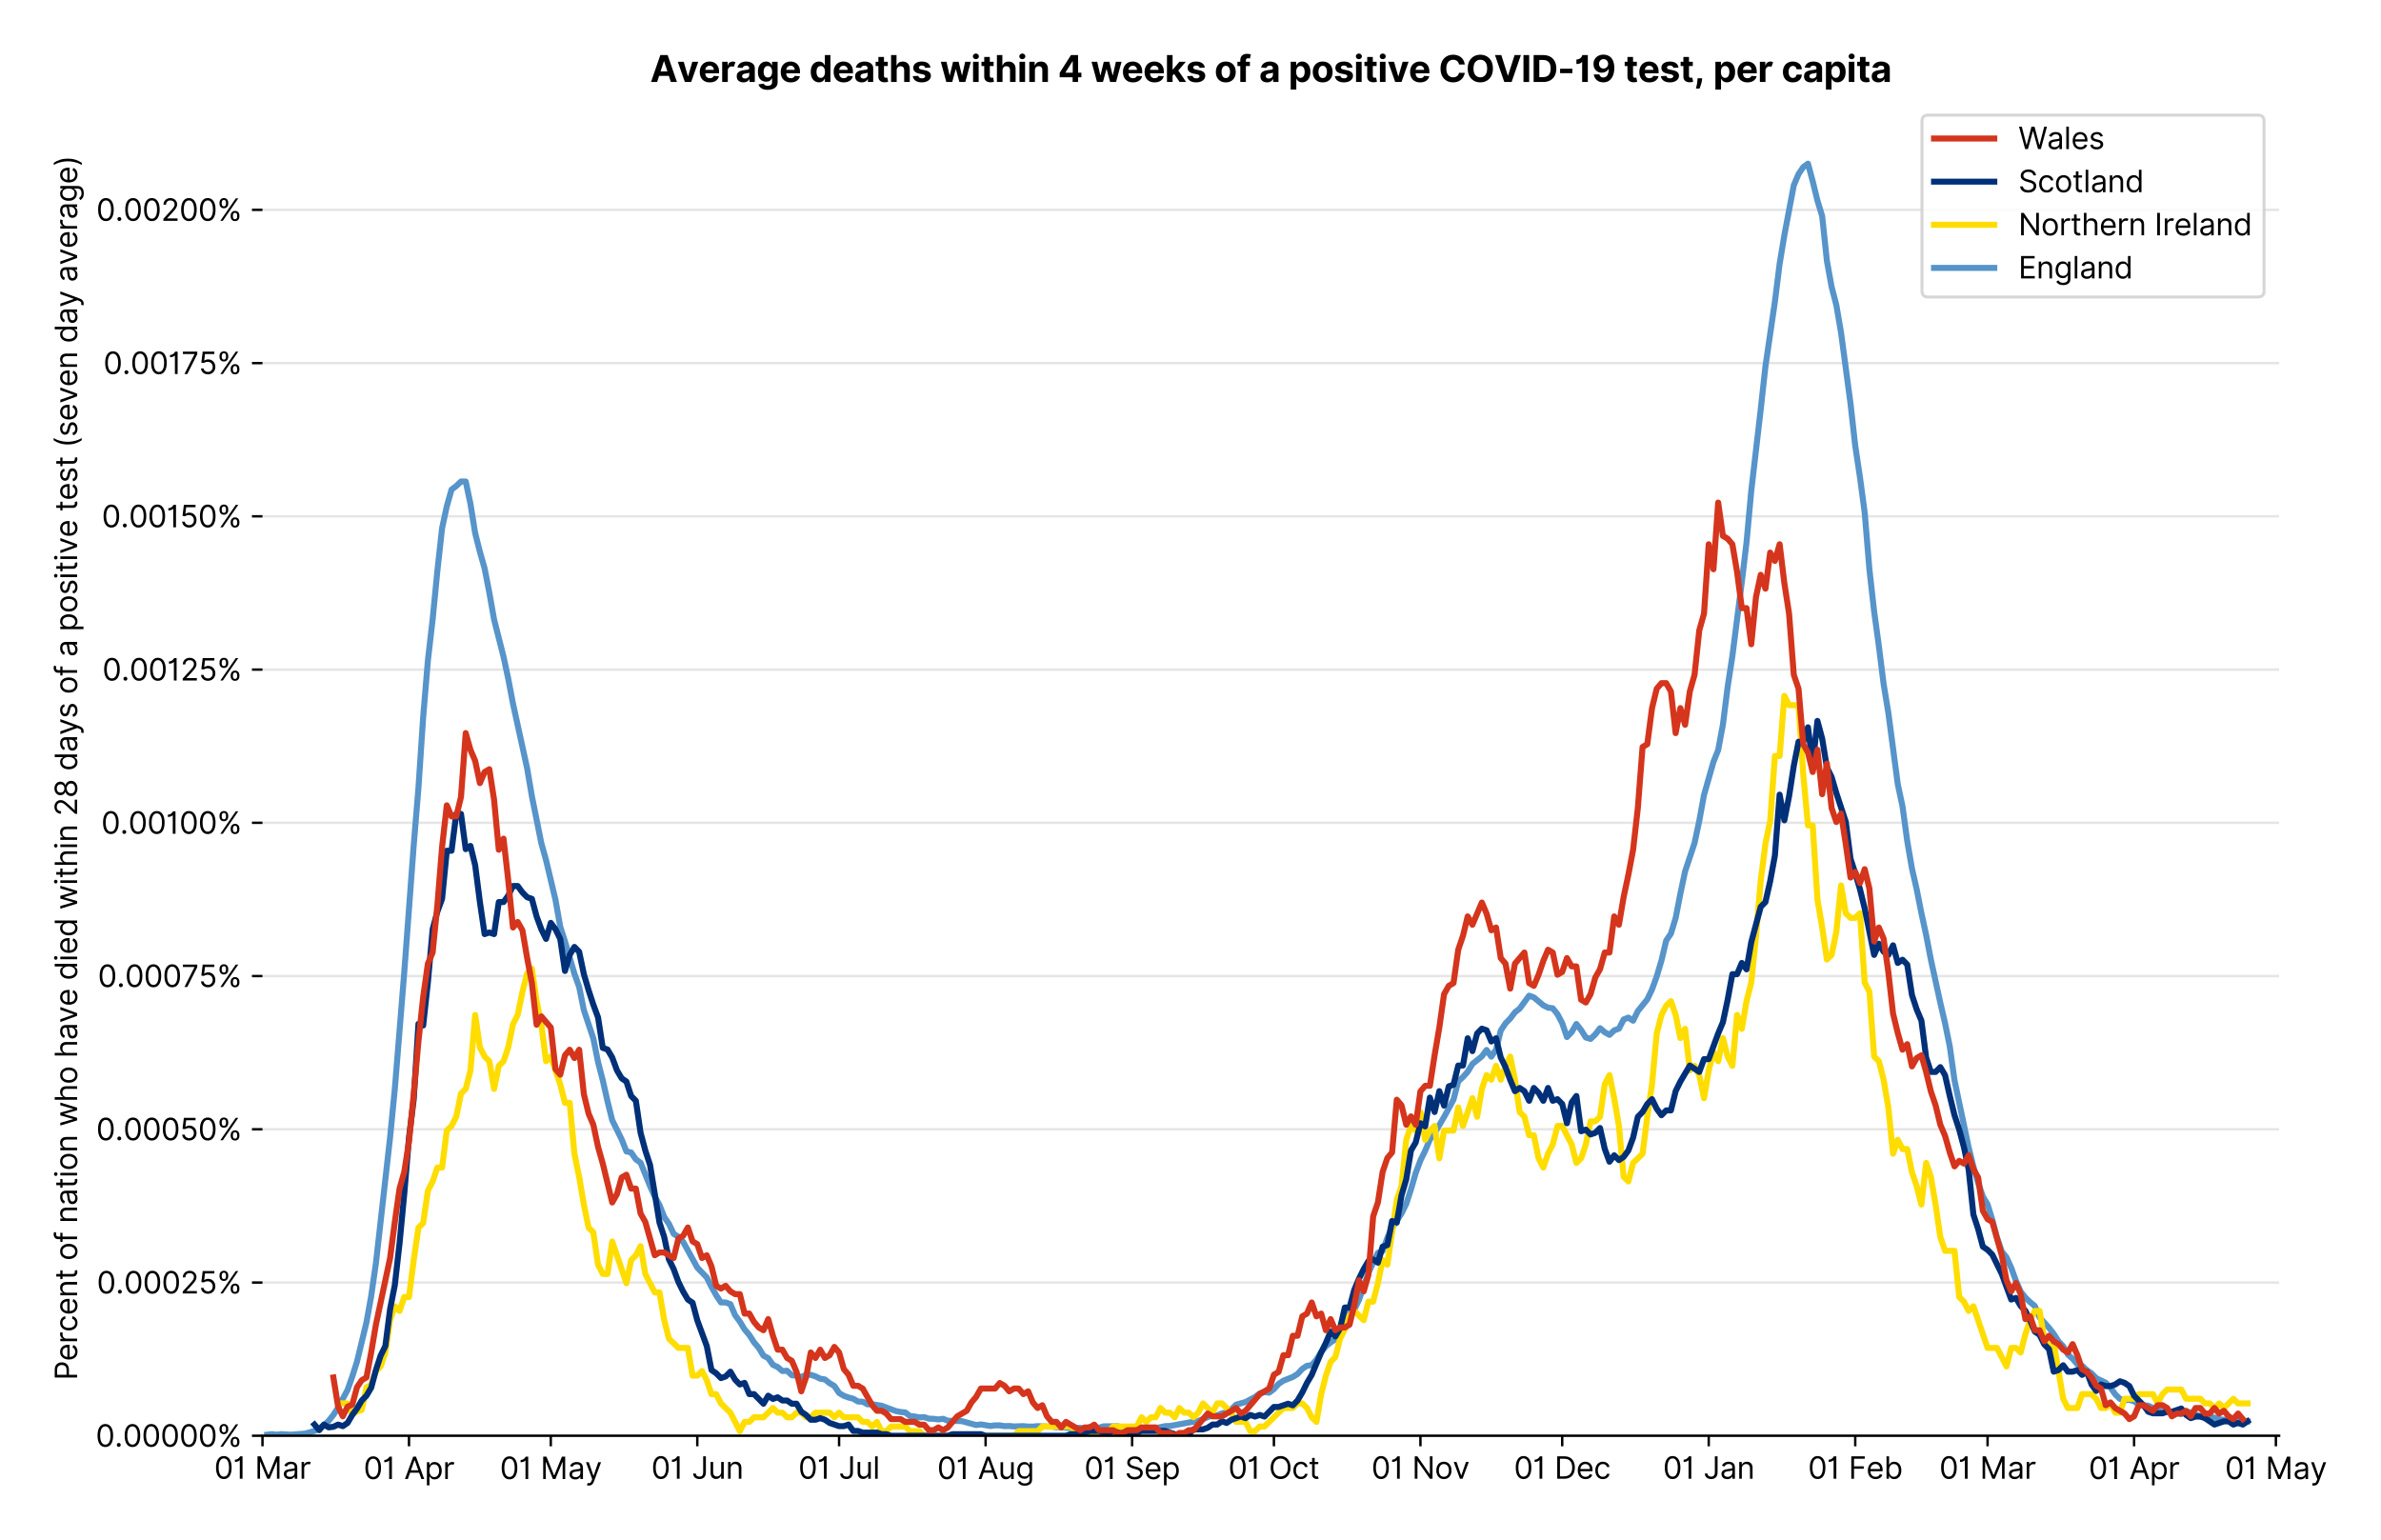 <?xml version="1.0" encoding="utf-8" standalone="no"?>
<!DOCTYPE svg PUBLIC "-//W3C//DTD SVG 1.1//EN"
  "http://www.w3.org/Graphics/SVG/1.1/DTD/svg11.dtd">
<svg version="1.1" viewBox="0 0 790.589 511.276" xmlns="http://www.w3.org/2000/svg" xmlns:xlink="http://www.w3.org/1999/xlink">
 <defs>
  <style type="text/css">*{stroke-linecap:butt;stroke-linejoin:round;}</style>
 </defs>
 <g id="figure_1">
  <g id="patch_1">
   <path d="M 0 511.276 
L 790.589 511.276 
L 790.589 0 
L 0 0 
z
" style="fill:#ffffff;"/>
  </g>
  <g id="axes_1">
   <g id="patch_2">
    <path d="M 87.155 476.745 
L 756.755 476.745 
L 756.755 33.225 
L 87.155 33.225 
z
" style="fill:#ffffff;"/>
   </g>
   <g id="matplotlib.axis_1">
    <g id="xtick_1">
     <g id="line2d_1">
      <defs>
       <path d="M 0 0 
L 0 3.5 
" id="m23f6a2f243" style="stroke:#000000;stroke-width:0.8;"/>
      </defs>
      <g>
       <use style="stroke:#000000;stroke-width:0.8;" x="87.155" xlink:href="#m23f6a2f243" y="476.745"/>
      </g>
     </g>
     <g id="text_1">
      <!-- 01 Mar -->
      <g transform="translate(71.118 491.018)scale(0.1 -0.1)">
       <defs>
        <path d="M 2000 -64 
Q 1230 -64 806 561 
Q 382 1186 382 2327 
Q 382 3459 809 4088 
Q 1236 4718 2000 4718 
Q 2764 4718 3191 4088 
Q 3618 3459 3618 2327 
Q 3618 1186 3194 561 
Q 2771 -64 2000 -64 
z
M 2000 436 
Q 2509 436 2791 927 
Q 3073 1418 3073 2327 
Q 3073 3234 2789 3730 
Q 2505 4227 2000 4227 
Q 1496 4227 1211 3730 
Q 927 3234 927 2327 
Q 927 1418 1210 927 
Q 1493 436 2000 436 
z
" id="Inter-Regular-30" transform="scale(0.016)"/>
        <path d="M 1973 4655 
L 1973 0 
L 1409 0 
L 1409 3836 
L 1373 3836 
Q 1341 3773 1209 3692 
Q 1077 3611 868 3551 
Q 659 3491 391 3491 
L 391 3964 
Q 661 3964 859 4061 
Q 1057 4159 1190 4291 
Q 1323 4423 1392 4529 
Q 1461 4636 1473 4655 
L 1973 4655 
z
" id="Inter-Regular-31" transform="scale(0.016)"/>
        <path id="Inter-Regular-20" transform="scale(0.016)"/>
        <path d="M 564 4655 
L 1236 4655 
L 2818 791 
L 2873 791 
L 4455 4655 
L 5127 4655 
L 5127 0 
L 4600 0 
L 4600 3536 
L 4555 3536 
L 3100 0 
L 2591 0 
L 1136 3536 
L 1091 3536 
L 1091 0 
L 564 0 
L 564 4655 
z
" id="Inter-Regular-4d" transform="scale(0.016)"/>
        <path d="M 1518 -82 
Q 1186 -82 916 44 
Q 646 170 486 410 
Q 327 650 327 991 
Q 327 1291 445 1478 
Q 564 1666 761 1773 
Q 959 1880 1199 1933 
Q 1439 1986 1682 2018 
Q 2000 2059 2199 2080 
Q 2398 2102 2490 2154 
Q 2582 2207 2582 2336 
L 2582 2355 
Q 2582 2691 2399 2877 
Q 2216 3064 1846 3064 
Q 1461 3064 1243 2895 
Q 1025 2727 936 2536 
L 427 2718 
Q 564 3036 792 3214 
Q 1021 3393 1292 3464 
Q 1564 3536 1827 3536 
Q 1996 3536 2215 3496 
Q 2434 3457 2640 3334 
Q 2846 3211 2982 2963 
Q 3118 2716 3118 2300 
L 3118 0 
L 2582 0 
L 2582 473 
L 2555 473 
Q 2500 359 2373 229 
Q 2246 100 2034 9 
Q 1823 -82 1518 -82 
z
M 1600 400 
Q 1918 400 2137 525 
Q 2357 650 2469 847 
Q 2582 1045 2582 1264 
L 2582 1755 
Q 2548 1714 2433 1681 
Q 2318 1648 2169 1624 
Q 2021 1600 1881 1583 
Q 1741 1566 1655 1555 
Q 1446 1527 1265 1467 
Q 1084 1407 974 1287 
Q 864 1168 864 964 
Q 864 684 1072 542 
Q 1280 400 1600 400 
z
" id="Inter-Regular-61" transform="scale(0.016)"/>
        <path d="M 491 0 
L 491 3491 
L 1009 3491 
L 1009 2964 
L 1046 2964 
Q 1139 3223 1389 3384 
Q 1639 3545 1955 3545 
Q 2100 3545 2209 3511 
Q 2318 3477 2400 3418 
L 2218 2964 
Q 2161 2993 2085 3010 
Q 2009 3027 1909 3027 
Q 1527 3027 1277 2794 
Q 1027 2561 1027 2209 
L 1027 0 
L 491 0 
z
" id="Inter-Regular-72" transform="scale(0.016)"/>
       </defs>
       <use xlink:href="#Inter-Regular-30"/>
       <use x="62.5" xlink:href="#Inter-Regular-31"/>
       <use x="106.676" xlink:href="#Inter-Regular-20"/>
       <use x="134.801" xlink:href="#Inter-Regular-4d"/>
       <use x="225.994" xlink:href="#Inter-Regular-61"/>
       <use x="282.386" xlink:href="#Inter-Regular-72"/>
      </g>
     </g>
    </g>
    <g id="xtick_2">
     <g id="line2d_2">
      <g>
       <use style="stroke:#000000;stroke-width:0.8;" x="135.804" xlink:href="#m23f6a2f243" y="476.745"/>
      </g>
     </g>
     <g id="text_2">
      <!-- 01 Apr -->
      <g transform="translate(120.719 491.117)scale(0.1 -0.1)">
       <defs>
        <path d="M 755 0 
L 164 0 
L 1873 4655 
L 2455 4655 
L 4164 0 
L 3573 0 
L 3105 1318 
L 1223 1318 
L 755 0 
z
M 1400 1818 
L 2927 1818 
L 2182 3918 
L 2146 3918 
L 1400 1818 
z
" id="Inter-Regular-41" transform="scale(0.016)"/>
        <path d="M 491 -1309 
L 491 3491 
L 1009 3491 
L 1009 2936 
L 1073 2936 
Q 1132 3027 1237 3169 
Q 1343 3311 1542 3423 
Q 1741 3536 2082 3536 
Q 2523 3536 2859 3315 
Q 3196 3095 3384 2690 
Q 3573 2286 3573 1736 
Q 3573 1182 3384 776 
Q 3196 370 2861 148 
Q 2527 -73 2091 -73 
Q 1755 -73 1552 39 
Q 1350 152 1241 296 
Q 1132 441 1073 536 
L 1027 536 
L 1027 -1309 
L 491 -1309 
z
M 1018 1745 
Q 1018 1152 1276 780 
Q 1534 409 2018 409 
Q 2355 409 2581 587 
Q 2807 766 2921 1069 
Q 3036 1373 3036 1745 
Q 3036 2114 2923 2410 
Q 2811 2707 2585 2881 
Q 2359 3055 2018 3055 
Q 1527 3055 1272 2693 
Q 1018 2332 1018 1745 
z
" id="Inter-Regular-70" transform="scale(0.016)"/>
       </defs>
       <use xlink:href="#Inter-Regular-30"/>
       <use x="62.5" xlink:href="#Inter-Regular-31"/>
       <use x="106.676" xlink:href="#Inter-Regular-20"/>
       <use x="134.801" xlink:href="#Inter-Regular-41"/>
       <use x="202.415" xlink:href="#Inter-Regular-70"/>
       <use x="263.352" xlink:href="#Inter-Regular-72"/>
      </g>
     </g>
    </g>
    <g id="xtick_3">
     <g id="line2d_3">
      <g>
       <use style="stroke:#000000;stroke-width:0.8;" x="182.883" xlink:href="#m23f6a2f243" y="476.745"/>
      </g>
     </g>
     <g id="text_3">
      <!-- 01 May -->
      <g transform="translate(165.98 491.117)scale(0.1 -0.1)">
       <defs>
        <path d="M 818 -1355 
Q 682 -1355 575 -1333 
Q 468 -1311 427 -1291 
L 564 -818 
Q 857 -893 1053 -814 
Q 1250 -736 1391 -345 
L 1509 -18 
L 218 3491 
L 800 3491 
L 1764 709 
L 1800 709 
L 2764 3491 
L 3346 3491 
L 1846 -564 
Q 1550 -1355 818 -1355 
z
" id="Inter-Regular-79" transform="scale(0.016)"/>
       </defs>
       <use xlink:href="#Inter-Regular-30"/>
       <use x="62.5" xlink:href="#Inter-Regular-31"/>
       <use x="106.676" xlink:href="#Inter-Regular-20"/>
       <use x="134.801" xlink:href="#Inter-Regular-4d"/>
       <use x="225.994" xlink:href="#Inter-Regular-61"/>
       <use x="282.386" xlink:href="#Inter-Regular-79"/>
      </g>
     </g>
    </g>
    <g id="xtick_4">
     <g id="line2d_4">
      <g>
       <use style="stroke:#000000;stroke-width:0.8;" x="231.532" xlink:href="#m23f6a2f243" y="476.745"/>
      </g>
     </g>
     <g id="text_4">
      <!-- 01 Jun -->
      <g transform="translate(216.248 491.018)scale(0.1 -0.1)">
       <defs>
        <path d="M 2346 4655 
L 2909 4655 
L 2909 1327 
Q 2909 657 2549 296 
Q 2189 -64 1582 -64 
Q 1200 -64 902 76 
Q 605 216 434 475 
Q 264 734 264 1091 
L 818 1091 
Q 818 795 1034 615 
Q 1250 436 1582 436 
Q 1948 436 2147 664 
Q 2346 893 2346 1327 
L 2346 4655 
z
" id="Inter-Regular-4a" transform="scale(0.016)"/>
        <path d="M 2691 1427 
L 2691 3491 
L 3227 3491 
L 3227 0 
L 2691 0 
L 2691 591 
L 2655 591 
Q 2532 325 2273 140 
Q 2014 -45 1618 -45 
Q 1127 -45 809 280 
Q 491 605 491 1273 
L 491 3491 
L 1027 3491 
L 1027 1309 
Q 1027 927 1242 700 
Q 1457 473 1791 473 
Q 1991 473 2199 575 
Q 2407 677 2549 888 
Q 2691 1100 2691 1427 
z
" id="Inter-Regular-75" transform="scale(0.016)"/>
        <path d="M 1027 2100 
L 1027 0 
L 491 0 
L 491 3491 
L 1009 3491 
L 1009 2945 
L 1055 2945 
Q 1177 3211 1427 3373 
Q 1677 3536 2073 3536 
Q 2602 3536 2928 3211 
Q 3255 2886 3255 2218 
L 3255 0 
L 2718 0 
L 2718 2182 
Q 2718 2593 2504 2824 
Q 2291 3055 1918 3055 
Q 1534 3055 1280 2806 
Q 1027 2557 1027 2100 
z
" id="Inter-Regular-6e" transform="scale(0.016)"/>
       </defs>
       <use xlink:href="#Inter-Regular-30"/>
       <use x="62.5" xlink:href="#Inter-Regular-31"/>
       <use x="106.676" xlink:href="#Inter-Regular-20"/>
       <use x="134.801" xlink:href="#Inter-Regular-4a"/>
       <use x="189.063" xlink:href="#Inter-Regular-75"/>
       <use x="247.159" xlink:href="#Inter-Regular-6e"/>
      </g>
     </g>
    </g>
    <g id="xtick_5">
     <g id="line2d_5">
      <g>
       <use style="stroke:#000000;stroke-width:0.8;" x="278.612" xlink:href="#m23f6a2f243" y="476.745"/>
      </g>
     </g>
     <g id="text_5">
      <!-- 01 Jul -->
      <g transform="translate(265.068 491.018)scale(0.1 -0.1)">
       <defs>
        <path d="M 1027 4655 
L 1027 0 
L 491 0 
L 491 4655 
L 1027 4655 
z
" id="Inter-Regular-6c" transform="scale(0.016)"/>
       </defs>
       <use xlink:href="#Inter-Regular-30"/>
       <use x="62.5" xlink:href="#Inter-Regular-31"/>
       <use x="106.676" xlink:href="#Inter-Regular-20"/>
       <use x="134.801" xlink:href="#Inter-Regular-4a"/>
       <use x="189.063" xlink:href="#Inter-Regular-75"/>
       <use x="247.159" xlink:href="#Inter-Regular-6c"/>
      </g>
     </g>
    </g>
    <g id="xtick_6">
     <g id="line2d_6">
      <g>
       <use style="stroke:#000000;stroke-width:0.8;" x="327.261" xlink:href="#m23f6a2f243" y="476.745"/>
      </g>
     </g>
     <g id="text_6">
      <!-- 01 Aug -->
      <g transform="translate(311.189 491.117)scale(0.1 -0.1)">
       <defs>
        <path d="M 1900 -1382 
Q 1316 -1382 976 -1169 
Q 636 -957 473 -682 
L 900 -382 
Q 973 -477 1084 -601 
Q 1196 -725 1390 -817 
Q 1584 -909 1900 -909 
Q 2323 -909 2598 -704 
Q 2873 -500 2873 -64 
L 2873 645 
L 2827 645 
Q 2768 550 2660 410 
Q 2552 270 2351 162 
Q 2150 55 1809 55 
Q 1386 55 1051 255 
Q 716 455 521 836 
Q 327 1218 327 1764 
Q 327 2300 516 2699 
Q 705 3098 1041 3317 
Q 1377 3536 1818 3536 
Q 2159 3536 2360 3423 
Q 2561 3311 2669 3169 
Q 2777 3027 2836 2936 
L 2891 2936 
L 2891 3491 
L 3409 3491 
L 3409 -100 
Q 3409 -550 3205 -833 
Q 3002 -1116 2660 -1249 
Q 2318 -1382 1900 -1382 
z
M 1882 536 
Q 2366 536 2624 864 
Q 2882 1193 2882 1773 
Q 2882 2339 2627 2697 
Q 2373 3055 1882 3055 
Q 1541 3055 1315 2882 
Q 1089 2709 976 2418 
Q 864 2127 864 1773 
Q 864 1227 1120 881 
Q 1377 536 1882 536 
z
" id="Inter-Regular-67" transform="scale(0.016)"/>
       </defs>
       <use xlink:href="#Inter-Regular-30"/>
       <use x="62.5" xlink:href="#Inter-Regular-31"/>
       <use x="106.676" xlink:href="#Inter-Regular-20"/>
       <use x="134.801" xlink:href="#Inter-Regular-41"/>
       <use x="202.415" xlink:href="#Inter-Regular-75"/>
       <use x="260.511" xlink:href="#Inter-Regular-67"/>
      </g>
     </g>
    </g>
    <g id="xtick_7">
     <g id="line2d_7">
      <g>
       <use style="stroke:#000000;stroke-width:0.8;" x="375.91" xlink:href="#m23f6a2f243" y="476.745"/>
      </g>
     </g>
     <g id="text_7">
      <!-- 01 Sep -->
      <g transform="translate(360.023 491.117)scale(0.1 -0.1)">
       <defs>
        <path d="M 3109 3491 
Q 3068 3836 2777 4027 
Q 2486 4218 2064 4218 
Q 1600 4218 1318 3999 
Q 1036 3780 1036 3445 
Q 1036 3195 1189 3042 
Q 1343 2889 1553 2803 
Q 1764 2718 1936 2673 
L 2409 2545 
Q 2591 2498 2815 2414 
Q 3039 2330 3244 2185 
Q 3450 2041 3584 1816 
Q 3718 1591 3718 1264 
Q 3718 886 3521 581 
Q 3325 277 2949 97 
Q 2573 -82 2036 -82 
Q 1286 -82 845 272 
Q 405 627 364 1200 
L 946 1200 
Q 968 936 1124 764 
Q 1280 593 1519 510 
Q 1759 427 2036 427 
Q 2359 427 2616 533 
Q 2873 639 3023 828 
Q 3173 1018 3173 1273 
Q 3173 1505 3043 1650 
Q 2914 1795 2702 1886 
Q 2491 1977 2246 2045 
L 1673 2209 
Q 1127 2366 809 2657 
Q 491 2948 491 3418 
Q 491 3809 703 4101 
Q 916 4393 1276 4555 
Q 1636 4718 2082 4718 
Q 2532 4718 2882 4558 
Q 3232 4398 3437 4120 
Q 3643 3843 3655 3491 
L 3109 3491 
z
" id="Inter-Regular-53" transform="scale(0.016)"/>
        <path d="M 1955 -73 
Q 1450 -73 1085 151 
Q 721 375 524 778 
Q 327 1182 327 1718 
Q 327 2255 524 2665 
Q 721 3075 1074 3305 
Q 1427 3536 1900 3536 
Q 2173 3536 2439 3445 
Q 2705 3355 2923 3151 
Q 3141 2948 3270 2614 
Q 3400 2280 3400 1791 
L 3400 1564 
L 866 1564 
Q 884 1005 1183 707 
Q 1482 409 1955 409 
Q 2271 409 2498 545 
Q 2725 682 2827 955 
L 3346 809 
Q 3223 414 2854 170 
Q 2486 -73 1955 -73 
z
M 866 2027 
L 2855 2027 
Q 2855 2470 2595 2762 
Q 2336 3055 1900 3055 
Q 1593 3055 1368 2911 
Q 1143 2768 1013 2533 
Q 884 2298 866 2027 
z
" id="Inter-Regular-65" transform="scale(0.016)"/>
       </defs>
       <use xlink:href="#Inter-Regular-30"/>
       <use x="62.5" xlink:href="#Inter-Regular-31"/>
       <use x="106.676" xlink:href="#Inter-Regular-20"/>
       <use x="134.801" xlink:href="#Inter-Regular-53"/>
       <use x="198.58" xlink:href="#Inter-Regular-65"/>
       <use x="256.818" xlink:href="#Inter-Regular-70"/>
      </g>
     </g>
    </g>
    <g id="xtick_8">
     <g id="line2d_8">
      <g>
       <use style="stroke:#000000;stroke-width:0.8;" x="422.99" xlink:href="#m23f6a2f243" y="476.745"/>
      </g>
     </g>
     <g id="text_8">
      <!-- 01 Oct -->
      <g transform="translate(407.833 491.018)scale(0.1 -0.1)">
       <defs>
        <path d="M 4491 2327 
Q 4491 1591 4225 1054 
Q 3959 518 3495 227 
Q 3032 -64 2436 -64 
Q 1841 -64 1377 227 
Q 914 518 648 1054 
Q 382 1591 382 2327 
Q 382 3064 648 3600 
Q 914 4136 1377 4427 
Q 1841 4718 2436 4718 
Q 3032 4718 3495 4427 
Q 3959 4136 4225 3600 
Q 4491 3064 4491 2327 
z
M 3946 2327 
Q 3946 2932 3744 3348 
Q 3543 3764 3201 3977 
Q 2859 4191 2436 4191 
Q 2014 4191 1672 3977 
Q 1330 3764 1128 3348 
Q 927 2932 927 2327 
Q 927 1723 1128 1307 
Q 1330 891 1672 677 
Q 2014 464 2436 464 
Q 2859 464 3201 677 
Q 3543 891 3744 1307 
Q 3946 1723 3946 2327 
z
" id="Inter-Regular-4f" transform="scale(0.016)"/>
        <path d="M 1909 -73 
Q 1418 -73 1063 159 
Q 709 391 518 798 
Q 327 1205 327 1727 
Q 327 2259 524 2667 
Q 721 3075 1074 3305 
Q 1427 3536 1900 3536 
Q 2268 3536 2563 3400 
Q 2859 3264 3047 3018 
Q 3236 2773 3282 2445 
L 2746 2445 
Q 2684 2684 2474 2869 
Q 2264 3055 1909 3055 
Q 1439 3055 1151 2697 
Q 864 2339 864 1745 
Q 864 1139 1148 774 
Q 1432 409 1909 409 
Q 2223 409 2447 570 
Q 2671 732 2746 1018 
L 3282 1018 
Q 3236 709 3058 462 
Q 2880 216 2588 71 
Q 2296 -73 1909 -73 
z
" id="Inter-Regular-63" transform="scale(0.016)"/>
        <path d="M 2009 3491 
L 2009 3036 
L 1264 3036 
L 1264 1000 
Q 1264 773 1331 660 
Q 1398 548 1503 510 
Q 1609 473 1727 473 
Q 1816 473 1873 483 
Q 1930 493 1964 500 
L 2073 18 
Q 2018 -2 1920 -23 
Q 1823 -45 1673 -45 
Q 1446 -45 1228 52 
Q 1011 150 869 350 
Q 727 550 727 855 
L 727 3036 
L 200 3036 
L 200 3491 
L 727 3491 
L 727 4327 
L 1264 4327 
L 1264 3491 
L 2009 3491 
z
" id="Inter-Regular-74" transform="scale(0.016)"/>
       </defs>
       <use xlink:href="#Inter-Regular-30"/>
       <use x="62.5" xlink:href="#Inter-Regular-31"/>
       <use x="106.676" xlink:href="#Inter-Regular-20"/>
       <use x="134.801" xlink:href="#Inter-Regular-4f"/>
       <use x="210.938" xlink:href="#Inter-Regular-63"/>
       <use x="266.761" xlink:href="#Inter-Regular-74"/>
      </g>
     </g>
    </g>
    <g id="xtick_9">
     <g id="line2d_9">
      <g>
       <use style="stroke:#000000;stroke-width:0.8;" x="471.639" xlink:href="#m23f6a2f243" y="476.745"/>
      </g>
     </g>
     <g id="text_9">
      <!-- 01 Nov -->
      <g transform="translate(455.368 491.018)scale(0.1 -0.1)">
       <defs>
        <path d="M 4255 4655 
L 4255 0 
L 3709 0 
L 1173 3655 
L 1127 3655 
L 1127 0 
L 564 0 
L 564 4655 
L 1109 4655 
L 3655 991 
L 3700 991 
L 3700 4655 
L 4255 4655 
z
" id="Inter-Regular-4e" transform="scale(0.016)"/>
        <path d="M 1909 -73 
Q 1436 -73 1080 152 
Q 725 377 526 781 
Q 327 1186 327 1727 
Q 327 2273 526 2679 
Q 725 3086 1080 3311 
Q 1436 3536 1909 3536 
Q 2382 3536 2737 3311 
Q 3093 3086 3292 2679 
Q 3491 2273 3491 1727 
Q 3491 1186 3292 781 
Q 3093 377 2737 152 
Q 2382 -73 1909 -73 
z
M 1909 409 
Q 2268 409 2500 593 
Q 2732 777 2843 1077 
Q 2955 1377 2955 1727 
Q 2955 2077 2843 2379 
Q 2732 2682 2500 2868 
Q 2268 3055 1909 3055 
Q 1550 3055 1318 2868 
Q 1086 2682 975 2379 
Q 864 2077 864 1727 
Q 864 1377 975 1077 
Q 1086 777 1318 593 
Q 1550 409 1909 409 
z
" id="Inter-Regular-6f" transform="scale(0.016)"/>
        <path d="M 3346 3491 
L 2055 0 
L 1509 0 
L 218 3491 
L 800 3491 
L 1764 709 
L 1800 709 
L 2764 3491 
L 3346 3491 
z
" id="Inter-Regular-76" transform="scale(0.016)"/>
       </defs>
       <use xlink:href="#Inter-Regular-30"/>
       <use x="62.5" xlink:href="#Inter-Regular-31"/>
       <use x="106.676" xlink:href="#Inter-Regular-20"/>
       <use x="134.801" xlink:href="#Inter-Regular-4e"/>
       <use x="210.085" xlink:href="#Inter-Regular-6f"/>
       <use x="269.744" xlink:href="#Inter-Regular-76"/>
      </g>
     </g>
    </g>
    <g id="xtick_10">
     <g id="line2d_10">
      <g>
       <use style="stroke:#000000;stroke-width:0.8;" x="518.718" xlink:href="#m23f6a2f243" y="476.745"/>
      </g>
     </g>
     <g id="text_10">
      <!-- 01 Dec -->
      <g transform="translate(502.682 491.018)scale(0.1 -0.1)">
       <defs>
        <path d="M 2000 0 
L 564 0 
L 564 4655 
L 2064 4655 
Q 2741 4655 3223 4376 
Q 3705 4098 3961 3578 
Q 4218 3059 4218 2336 
Q 4218 1609 3959 1085 
Q 3700 561 3204 280 
Q 2709 0 2000 0 
z
M 1127 500 
L 1964 500 
Q 2830 500 3251 992 
Q 3673 1484 3673 2336 
Q 3673 3182 3259 3668 
Q 2846 4155 2027 4155 
L 1127 4155 
L 1127 500 
z
" id="Inter-Regular-44" transform="scale(0.016)"/>
       </defs>
       <use xlink:href="#Inter-Regular-30"/>
       <use x="62.5" xlink:href="#Inter-Regular-31"/>
       <use x="106.676" xlink:href="#Inter-Regular-20"/>
       <use x="134.801" xlink:href="#Inter-Regular-44"/>
       <use x="206.676" xlink:href="#Inter-Regular-65"/>
       <use x="264.915" xlink:href="#Inter-Regular-63"/>
      </g>
     </g>
    </g>
    <g id="xtick_11">
     <g id="line2d_11">
      <g>
       <use style="stroke:#000000;stroke-width:0.8;" x="567.367" xlink:href="#m23f6a2f243" y="476.745"/>
      </g>
     </g>
     <g id="text_11">
      <!-- 01 Jan -->
      <g transform="translate(552.168 491.018)scale(0.1 -0.1)">
       <use xlink:href="#Inter-Regular-30"/>
       <use x="62.5" xlink:href="#Inter-Regular-31"/>
       <use x="106.676" xlink:href="#Inter-Regular-20"/>
       <use x="134.801" xlink:href="#Inter-Regular-4a"/>
       <use x="189.063" xlink:href="#Inter-Regular-61"/>
       <use x="245.455" xlink:href="#Inter-Regular-6e"/>
      </g>
     </g>
    </g>
    <g id="xtick_12">
     <g id="line2d_12">
      <g>
       <use style="stroke:#000000;stroke-width:0.8;" x="616.016" xlink:href="#m23f6a2f243" y="476.745"/>
      </g>
     </g>
     <g id="text_12">
      <!-- 01 Feb -->
      <g transform="translate(600.327 491.018)scale(0.1 -0.1)">
       <defs>
        <path d="M 564 0 
L 564 4655 
L 3355 4655 
L 3355 4155 
L 1127 4155 
L 1127 2582 
L 3146 2582 
L 3146 2082 
L 1127 2082 
L 1127 0 
L 564 0 
z
" id="Inter-Regular-46" transform="scale(0.016)"/>
        <path d="M 564 0 
L 564 4655 
L 1100 4655 
L 1100 2936 
L 1146 2936 
Q 1205 3027 1310 3169 
Q 1416 3311 1615 3423 
Q 1814 3536 2155 3536 
Q 2596 3536 2932 3315 
Q 3268 3095 3457 2690 
Q 3646 2286 3646 1736 
Q 3646 1182 3457 776 
Q 3268 370 2934 148 
Q 2600 -73 2164 -73 
Q 1827 -73 1625 39 
Q 1423 152 1314 296 
Q 1205 441 1146 536 
L 1082 536 
L 1082 0 
L 564 0 
z
M 1091 1745 
Q 1091 1152 1349 780 
Q 1607 409 2091 409 
Q 2427 409 2653 587 
Q 2880 766 2994 1069 
Q 3109 1373 3109 1745 
Q 3109 2114 2996 2410 
Q 2884 2707 2658 2881 
Q 2432 3055 2091 3055 
Q 1600 3055 1345 2693 
Q 1091 2332 1091 1745 
z
" id="Inter-Regular-62" transform="scale(0.016)"/>
       </defs>
       <use xlink:href="#Inter-Regular-30"/>
       <use x="62.5" xlink:href="#Inter-Regular-31"/>
       <use x="106.676" xlink:href="#Inter-Regular-20"/>
       <use x="134.801" xlink:href="#Inter-Regular-46"/>
       <use x="193.466" xlink:href="#Inter-Regular-65"/>
       <use x="251.705" xlink:href="#Inter-Regular-62"/>
      </g>
     </g>
    </g>
    <g id="xtick_13">
     <g id="line2d_13">
      <g>
       <use style="stroke:#000000;stroke-width:0.8;" x="659.957" xlink:href="#m23f6a2f243" y="476.745"/>
      </g>
     </g>
     <g id="text_13">
      <!-- 01 Mar -->
      <g transform="translate(643.921 491.018)scale(0.1 -0.1)">
       <use xlink:href="#Inter-Regular-30"/>
       <use x="62.5" xlink:href="#Inter-Regular-31"/>
       <use x="106.676" xlink:href="#Inter-Regular-20"/>
       <use x="134.801" xlink:href="#Inter-Regular-4d"/>
       <use x="225.994" xlink:href="#Inter-Regular-61"/>
       <use x="282.386" xlink:href="#Inter-Regular-72"/>
      </g>
     </g>
    </g>
    <g id="xtick_14">
     <g id="line2d_14">
      <g>
       <use style="stroke:#000000;stroke-width:0.8;" x="708.606" xlink:href="#m23f6a2f243" y="476.745"/>
      </g>
     </g>
     <g id="text_14">
      <!-- 01 Apr -->
      <g transform="translate(693.521 491.117)scale(0.1 -0.1)">
       <use xlink:href="#Inter-Regular-30"/>
       <use x="62.5" xlink:href="#Inter-Regular-31"/>
       <use x="106.676" xlink:href="#Inter-Regular-20"/>
       <use x="134.801" xlink:href="#Inter-Regular-41"/>
       <use x="202.415" xlink:href="#Inter-Regular-70"/>
       <use x="263.352" xlink:href="#Inter-Regular-72"/>
      </g>
     </g>
    </g>
    <g id="xtick_15">
     <g id="line2d_15">
      <g>
       <use style="stroke:#000000;stroke-width:0.8;" x="755.686" xlink:href="#m23f6a2f243" y="476.745"/>
      </g>
     </g>
     <g id="text_15">
      <!-- 01 May -->
      <g transform="translate(738.783 491.117)scale(0.1 -0.1)">
       <use xlink:href="#Inter-Regular-30"/>
       <use x="62.5" xlink:href="#Inter-Regular-31"/>
       <use x="106.676" xlink:href="#Inter-Regular-20"/>
       <use x="134.801" xlink:href="#Inter-Regular-4d"/>
       <use x="225.994" xlink:href="#Inter-Regular-61"/>
       <use x="282.386" xlink:href="#Inter-Regular-79"/>
      </g>
     </g>
    </g>
   </g>
   <g id="matplotlib.axis_2">
    <g id="ytick_1">
     <g id="line2d_16">
      <path clip-path="url(#p5805b0bc52)" d="M 87.155 476.745 
L 756.755 476.745 
" style="fill:none;stroke:#e5e5e5;stroke-linecap:square;stroke-width:0.8;"/>
     </g>
     <g id="line2d_17">
      <defs>
       <path d="M 0 0 
L -3.5 0 
" id="me8f70cd119" style="stroke:#000000;stroke-width:0.8;"/>
      </defs>
      <g>
       <use style="stroke:#000000;stroke-width:0.8;" x="87.155" xlink:href="#me8f70cd119" y="476.745"/>
      </g>
     </g>
     <g id="text_16">
      <!-- 0.00000% -->
      <g transform="translate(31.773 480.382)scale(0.1 -0.1)">
       <defs>
        <path d="M 882 -36 
Q 714 -36 593 84 
Q 473 205 473 373 
Q 473 541 593 661 
Q 714 782 882 782 
Q 1050 782 1170 661 
Q 1291 541 1291 373 
Q 1291 205 1170 84 
Q 1050 -36 882 -36 
z
" id="Inter-Regular-2e" transform="scale(0.016)"/>
        <path d="M 2855 873 
L 2855 1118 
Q 2855 1373 2960 1585 
Q 3066 1798 3269 1926 
Q 3473 2055 3764 2055 
Q 4059 2055 4259 1926 
Q 4459 1798 4561 1585 
Q 4664 1373 4664 1118 
L 4664 873 
Q 4664 618 4560 405 
Q 4457 193 4256 64 
Q 4055 -64 3764 -64 
Q 3468 -64 3266 64 
Q 3064 193 2959 405 
Q 2855 618 2855 873 
z
M 536 3536 
L 536 3782 
Q 536 4036 642 4248 
Q 748 4461 951 4589 
Q 1155 4718 1446 4718 
Q 1741 4718 1941 4589 
Q 2141 4461 2243 4248 
Q 2346 4036 2346 3782 
L 2346 3536 
Q 2346 3282 2242 3069 
Q 2139 2857 1937 2728 
Q 1736 2600 1446 2600 
Q 1150 2600 948 2728 
Q 746 2857 641 3069 
Q 536 3282 536 3536 
z
M 709 0 
L 3909 4655 
L 4427 4655 
L 1227 0 
L 709 0 
z
M 3318 1118 
L 3318 873 
Q 3318 661 3418 494 
Q 3518 327 3764 327 
Q 4002 327 4101 494 
Q 4200 661 4200 873 
L 4200 1118 
Q 4200 1330 4104 1497 
Q 4009 1664 3764 1664 
Q 3525 1664 3421 1497 
Q 3318 1330 3318 1118 
z
M 1000 3782 
L 1000 3536 
Q 1000 3325 1100 3158 
Q 1200 2991 1446 2991 
Q 1684 2991 1783 3158 
Q 1882 3325 1882 3536 
L 1882 3782 
Q 1882 3993 1786 4160 
Q 1691 4327 1446 4327 
Q 1207 4327 1103 4160 
Q 1000 3993 1000 3782 
z
" id="Inter-Regular-25" transform="scale(0.016)"/>
       </defs>
       <use xlink:href="#Inter-Regular-30"/>
       <use x="62.5" xlink:href="#Inter-Regular-2e"/>
       <use x="90.057" xlink:href="#Inter-Regular-30"/>
       <use x="152.557" xlink:href="#Inter-Regular-30"/>
       <use x="215.057" xlink:href="#Inter-Regular-30"/>
       <use x="277.557" xlink:href="#Inter-Regular-30"/>
       <use x="340.057" xlink:href="#Inter-Regular-30"/>
       <use x="402.557" xlink:href="#Inter-Regular-25"/>
      </g>
     </g>
    </g>
    <g id="ytick_2">
     <g id="line2d_18">
      <path clip-path="url(#p5805b0bc52)" d="M 87.155 425.862 
L 756.755 425.862 
" style="fill:none;stroke:#e5e5e5;stroke-linecap:square;stroke-width:0.8;"/>
     </g>
     <g id="line2d_19">
      <g>
       <use style="stroke:#000000;stroke-width:0.8;" x="87.155" xlink:href="#me8f70cd119" y="425.862"/>
      </g>
     </g>
     <g id="text_17">
      <!-- 0.00025% -->
      <g transform="translate(32.142 429.498)scale(0.1 -0.1)">
       <defs>
        <path d="M 482 0 
L 482 409 
L 2018 2091 
Q 2289 2386 2464 2605 
Q 2639 2825 2724 3019 
Q 2809 3214 2809 3427 
Q 2809 3795 2553 4011 
Q 2298 4227 1918 4227 
Q 1514 4227 1275 3985 
Q 1036 3743 1036 3345 
L 500 3345 
Q 500 3755 688 4064 
Q 877 4373 1203 4545 
Q 1530 4718 1936 4718 
Q 2346 4718 2661 4545 
Q 2977 4373 3156 4079 
Q 3336 3786 3336 3427 
Q 3336 3170 3244 2926 
Q 3152 2682 2926 2383 
Q 2700 2084 2300 1655 
L 1255 536 
L 1255 500 
L 3418 500 
L 3418 0 
L 482 0 
z
" id="Inter-Regular-32" transform="scale(0.016)"/>
        <path d="M 1936 -64 
Q 1536 -64 1216 95 
Q 896 255 702 532 
Q 509 809 491 1164 
L 1036 1164 
Q 1068 848 1324 642 
Q 1580 436 1936 436 
Q 2223 436 2447 570 
Q 2671 705 2799 940 
Q 2927 1175 2927 1473 
Q 2927 1777 2794 2017 
Q 2661 2257 2429 2395 
Q 2198 2534 1900 2536 
Q 1686 2539 1461 2472 
Q 1236 2405 1091 2300 
L 564 2364 
L 846 4655 
L 3264 4655 
L 3264 4155 
L 1318 4155 
L 1155 2782 
L 1182 2782 
Q 1325 2895 1541 2970 
Q 1757 3045 1991 3045 
Q 2418 3045 2753 2842 
Q 3089 2639 3281 2286 
Q 3473 1934 3473 1482 
Q 3473 1036 3274 687 
Q 3075 339 2727 137 
Q 2380 -64 1936 -64 
z
" id="Inter-Regular-35" transform="scale(0.016)"/>
       </defs>
       <use xlink:href="#Inter-Regular-30"/>
       <use x="62.5" xlink:href="#Inter-Regular-2e"/>
       <use x="90.057" xlink:href="#Inter-Regular-30"/>
       <use x="152.557" xlink:href="#Inter-Regular-30"/>
       <use x="215.057" xlink:href="#Inter-Regular-30"/>
       <use x="277.557" xlink:href="#Inter-Regular-32"/>
       <use x="338.068" xlink:href="#Inter-Regular-35"/>
       <use x="398.864" xlink:href="#Inter-Regular-25"/>
      </g>
     </g>
    </g>
    <g id="ytick_3">
     <g id="line2d_20">
      <path clip-path="url(#p5805b0bc52)" d="M 87.155 374.978 
L 756.755 374.978 
" style="fill:none;stroke:#e5e5e5;stroke-linecap:square;stroke-width:0.8;"/>
     </g>
     <g id="line2d_21">
      <g>
       <use style="stroke:#000000;stroke-width:0.8;" x="87.155" xlink:href="#me8f70cd119" y="374.978"/>
      </g>
     </g>
     <g id="text_18">
      <!-- 0.00050% -->
      <g transform="translate(31.944 378.615)scale(0.1 -0.1)">
       <use xlink:href="#Inter-Regular-30"/>
       <use x="62.5" xlink:href="#Inter-Regular-2e"/>
       <use x="90.057" xlink:href="#Inter-Regular-30"/>
       <use x="152.557" xlink:href="#Inter-Regular-30"/>
       <use x="215.057" xlink:href="#Inter-Regular-30"/>
       <use x="277.557" xlink:href="#Inter-Regular-35"/>
       <use x="338.352" xlink:href="#Inter-Regular-30"/>
       <use x="400.852" xlink:href="#Inter-Regular-25"/>
      </g>
     </g>
    </g>
    <g id="ytick_4">
     <g id="line2d_22">
      <path clip-path="url(#p5805b0bc52)" d="M 87.155 324.095 
L 756.755 324.095 
" style="fill:none;stroke:#e5e5e5;stroke-linecap:square;stroke-width:0.8;"/>
     </g>
     <g id="line2d_23">
      <g>
       <use style="stroke:#000000;stroke-width:0.8;" x="87.155" xlink:href="#me8f70cd119" y="324.095"/>
      </g>
     </g>
     <g id="text_19">
      <!-- 0.00075% -->
      <g transform="translate(32.483 327.732)scale(0.1 -0.1)">
       <defs>
        <path d="M 627 0 
L 2709 4118 
L 2709 4155 
L 309 4155 
L 309 4655 
L 3291 4655 
L 3291 4127 
L 1218 0 
L 627 0 
z
" id="Inter-Regular-37" transform="scale(0.016)"/>
       </defs>
       <use xlink:href="#Inter-Regular-30"/>
       <use x="62.5" xlink:href="#Inter-Regular-2e"/>
       <use x="90.057" xlink:href="#Inter-Regular-30"/>
       <use x="152.557" xlink:href="#Inter-Regular-30"/>
       <use x="215.057" xlink:href="#Inter-Regular-30"/>
       <use x="277.557" xlink:href="#Inter-Regular-37"/>
       <use x="334.659" xlink:href="#Inter-Regular-35"/>
       <use x="395.455" xlink:href="#Inter-Regular-25"/>
      </g>
     </g>
    </g>
    <g id="ytick_5">
     <g id="line2d_24">
      <path clip-path="url(#p5805b0bc52)" d="M 87.155 273.212 
L 756.755 273.212 
" style="fill:none;stroke:#e5e5e5;stroke-linecap:square;stroke-width:0.8;"/>
     </g>
     <g id="line2d_25">
      <g>
       <use style="stroke:#000000;stroke-width:0.8;" x="87.155" xlink:href="#me8f70cd119" y="273.212"/>
      </g>
     </g>
     <g id="text_20">
      <!-- 0.00100% -->
      <g transform="translate(33.606 276.848)scale(0.1 -0.1)">
       <use xlink:href="#Inter-Regular-30"/>
       <use x="62.5" xlink:href="#Inter-Regular-2e"/>
       <use x="90.057" xlink:href="#Inter-Regular-30"/>
       <use x="152.557" xlink:href="#Inter-Regular-30"/>
       <use x="215.057" xlink:href="#Inter-Regular-31"/>
       <use x="259.233" xlink:href="#Inter-Regular-30"/>
       <use x="321.733" xlink:href="#Inter-Regular-30"/>
       <use x="384.233" xlink:href="#Inter-Regular-25"/>
      </g>
     </g>
    </g>
    <g id="ytick_6">
     <g id="line2d_26">
      <path clip-path="url(#p5805b0bc52)" d="M 87.155 222.328 
L 756.755 222.328 
" style="fill:none;stroke:#e5e5e5;stroke-linecap:square;stroke-width:0.8;"/>
     </g>
     <g id="line2d_27">
      <g>
       <use style="stroke:#000000;stroke-width:0.8;" x="87.155" xlink:href="#me8f70cd119" y="222.328"/>
      </g>
     </g>
     <g id="text_21">
      <!-- 0.00125% -->
      <g transform="translate(33.975 225.965)scale(0.1 -0.1)">
       <use xlink:href="#Inter-Regular-30"/>
       <use x="62.5" xlink:href="#Inter-Regular-2e"/>
       <use x="90.057" xlink:href="#Inter-Regular-30"/>
       <use x="152.557" xlink:href="#Inter-Regular-30"/>
       <use x="215.057" xlink:href="#Inter-Regular-31"/>
       <use x="259.233" xlink:href="#Inter-Regular-32"/>
       <use x="319.744" xlink:href="#Inter-Regular-35"/>
       <use x="380.54" xlink:href="#Inter-Regular-25"/>
      </g>
     </g>
    </g>
    <g id="ytick_7">
     <g id="line2d_28">
      <path clip-path="url(#p5805b0bc52)" d="M 87.155 171.445 
L 756.755 171.445 
" style="fill:none;stroke:#e5e5e5;stroke-linecap:square;stroke-width:0.8;"/>
     </g>
     <g id="line2d_29">
      <g>
       <use style="stroke:#000000;stroke-width:0.8;" x="87.155" xlink:href="#me8f70cd119" y="171.445"/>
      </g>
     </g>
     <g id="text_22">
      <!-- 0.00150% -->
      <g transform="translate(33.777 175.082)scale(0.1 -0.1)">
       <use xlink:href="#Inter-Regular-30"/>
       <use x="62.5" xlink:href="#Inter-Regular-2e"/>
       <use x="90.057" xlink:href="#Inter-Regular-30"/>
       <use x="152.557" xlink:href="#Inter-Regular-30"/>
       <use x="215.057" xlink:href="#Inter-Regular-31"/>
       <use x="259.233" xlink:href="#Inter-Regular-35"/>
       <use x="320.028" xlink:href="#Inter-Regular-30"/>
       <use x="382.529" xlink:href="#Inter-Regular-25"/>
      </g>
     </g>
    </g>
    <g id="ytick_8">
     <g id="line2d_30">
      <path clip-path="url(#p5805b0bc52)" d="M 87.155 120.561 
L 756.755 120.561 
" style="fill:none;stroke:#e5e5e5;stroke-linecap:square;stroke-width:0.8;"/>
     </g>
     <g id="line2d_31">
      <g>
       <use style="stroke:#000000;stroke-width:0.8;" x="87.155" xlink:href="#me8f70cd119" y="120.561"/>
      </g>
     </g>
     <g id="text_23">
      <!-- 0.00175% -->
      <g transform="translate(34.316 124.198)scale(0.1 -0.1)">
       <use xlink:href="#Inter-Regular-30"/>
       <use x="62.5" xlink:href="#Inter-Regular-2e"/>
       <use x="90.057" xlink:href="#Inter-Regular-30"/>
       <use x="152.557" xlink:href="#Inter-Regular-30"/>
       <use x="215.057" xlink:href="#Inter-Regular-31"/>
       <use x="259.233" xlink:href="#Inter-Regular-37"/>
       <use x="316.335" xlink:href="#Inter-Regular-35"/>
       <use x="377.131" xlink:href="#Inter-Regular-25"/>
      </g>
     </g>
    </g>
    <g id="ytick_9">
     <g id="line2d_32">
      <path clip-path="url(#p5805b0bc52)" d="M 87.155 69.678 
L 756.755 69.678 
" style="fill:none;stroke:#e5e5e5;stroke-linecap:square;stroke-width:0.8;"/>
     </g>
     <g id="line2d_33">
      <g>
       <use style="stroke:#000000;stroke-width:0.8;" x="87.155" xlink:href="#me8f70cd119" y="69.678"/>
      </g>
     </g>
     <g id="text_24">
      <!-- 0.00200% -->
      <g transform="translate(31.972 73.315)scale(0.1 -0.1)">
       <use xlink:href="#Inter-Regular-30"/>
       <use x="62.5" xlink:href="#Inter-Regular-2e"/>
       <use x="90.057" xlink:href="#Inter-Regular-30"/>
       <use x="152.557" xlink:href="#Inter-Regular-30"/>
       <use x="215.057" xlink:href="#Inter-Regular-32"/>
       <use x="275.568" xlink:href="#Inter-Regular-30"/>
       <use x="338.068" xlink:href="#Inter-Regular-30"/>
       <use x="400.568" xlink:href="#Inter-Regular-25"/>
      </g>
     </g>
    </g>
    <g id="text_25">
     <!-- Percent of nation who have died within 28 days of a positive test (seven day average) -->
     <g transform="translate(25.614 458.305)rotate(-90)scale(0.1 -0.1)">
      <defs>
       <path d="M 564 0 
L 564 4655 
L 2136 4655 
Q 2684 4655 3033 4458 
Q 3382 4261 3550 3927 
Q 3718 3593 3718 3182 
Q 3718 2770 3551 2434 
Q 3384 2098 3036 1899 
Q 2689 1700 2146 1700 
L 1127 1700 
L 1127 0 
L 564 0 
z
M 1127 2200 
L 2127 2200 
Q 2689 2200 2926 2482 
Q 3164 2764 3164 3182 
Q 3164 3602 2925 3878 
Q 2686 4155 2118 4155 
L 1127 4155 
L 1127 2200 
z
" id="Inter-Regular-50" transform="scale(0.016)"/>
       <path d="M 2046 3491 
L 2046 3036 
L 1264 3036 
L 1264 0 
L 727 0 
L 727 3036 
L 164 3036 
L 164 3491 
L 727 3491 
L 727 3973 
Q 727 4273 868 4473 
Q 1009 4673 1234 4773 
Q 1459 4873 1709 4873 
Q 1907 4873 2032 4841 
Q 2157 4809 2218 4782 
L 2064 4318 
Q 2023 4332 1951 4352 
Q 1880 4373 1764 4373 
Q 1498 4373 1381 4239 
Q 1264 4105 1264 3845 
L 1264 3491 
L 2046 3491 
z
" id="Inter-Regular-66" transform="scale(0.016)"/>
       <path d="M 491 0 
L 491 3491 
L 1027 3491 
L 1027 0 
L 491 0 
z
M 764 4073 
Q 607 4073 494 4179 
Q 382 4286 382 4436 
Q 382 4586 494 4693 
Q 607 4800 764 4800 
Q 921 4800 1033 4693 
Q 1146 4586 1146 4436 
Q 1146 4286 1033 4179 
Q 921 4073 764 4073 
z
" id="Inter-Regular-69" transform="scale(0.016)"/>
       <path d="M 1282 0 
L 218 3491 
L 782 3491 
L 1536 818 
L 1573 818 
L 2318 3491 
L 2891 3491 
L 3627 827 
L 3664 827 
L 4418 3491 
L 4982 3491 
L 3918 0 
L 3391 0 
L 2627 2682 
L 2573 2682 
L 1809 0 
L 1282 0 
z
" id="Inter-Regular-77" transform="scale(0.016)"/>
       <path d="M 1027 2100 
L 1027 0 
L 491 0 
L 491 4655 
L 1027 4655 
L 1027 2945 
L 1073 2945 
Q 1196 3216 1442 3376 
Q 1689 3536 2100 3536 
Q 2636 3536 2963 3213 
Q 3291 2891 3291 2218 
L 3291 0 
L 2755 0 
L 2755 2182 
Q 2755 2598 2540 2826 
Q 2325 3055 1946 3055 
Q 1548 3055 1287 2806 
Q 1027 2557 1027 2100 
z
" id="Inter-Regular-68" transform="scale(0.016)"/>
       <path d="M 1809 -73 
Q 1373 -73 1039 148 
Q 705 370 516 776 
Q 327 1182 327 1736 
Q 327 2286 516 2690 
Q 705 3095 1041 3315 
Q 1377 3536 1818 3536 
Q 2159 3536 2358 3423 
Q 2557 3311 2662 3169 
Q 2768 3027 2827 2936 
L 2873 2936 
L 2873 4655 
L 3409 4655 
L 3409 0 
L 2891 0 
L 2891 536 
L 2827 536 
Q 2768 441 2659 296 
Q 2550 152 2348 39 
Q 2146 -73 1809 -73 
z
M 1882 409 
Q 2366 409 2624 780 
Q 2882 1152 2882 1745 
Q 2882 2332 2627 2693 
Q 2373 3055 1882 3055 
Q 1541 3055 1315 2881 
Q 1089 2707 976 2410 
Q 864 2114 864 1745 
Q 864 1373 978 1069 
Q 1093 766 1319 587 
Q 1546 409 1882 409 
z
" id="Inter-Regular-64" transform="scale(0.016)"/>
       <path d="M 1973 -64 
Q 1505 -64 1147 103 
Q 789 270 589 564 
Q 389 859 391 1236 
Q 389 1532 507 1783 
Q 625 2034 830 2203 
Q 1036 2373 1291 2418 
L 1291 2445 
Q 957 2532 759 2821 
Q 561 3111 564 3482 
Q 561 3836 743 4115 
Q 925 4395 1244 4556 
Q 1564 4718 1973 4718 
Q 2377 4718 2695 4556 
Q 3014 4395 3197 4115 
Q 3380 3836 3382 3482 
Q 3380 3111 3181 2821 
Q 2982 2532 2655 2445 
L 2655 2418 
Q 2907 2373 3109 2203 
Q 3311 2034 3431 1783 
Q 3552 1532 3555 1236 
Q 3552 859 3351 564 
Q 3150 270 2794 103 
Q 2439 -64 1973 -64 
z
M 1973 436 
Q 2446 436 2722 662 
Q 2998 889 3000 1264 
Q 2998 1527 2864 1729 
Q 2730 1932 2499 2048 
Q 2268 2164 1973 2164 
Q 1675 2164 1442 2048 
Q 1209 1932 1076 1729 
Q 943 1527 946 1264 
Q 943 889 1218 662 
Q 1493 436 1973 436 
z
M 1973 2645 
Q 2348 2645 2591 2864 
Q 2834 3084 2836 3445 
Q 2834 3800 2596 4013 
Q 2359 4227 1973 4227 
Q 1582 4227 1344 4013 
Q 1107 3800 1109 3445 
Q 1107 3084 1349 2864 
Q 1591 2645 1973 2645 
z
" id="Inter-Regular-38" transform="scale(0.016)"/>
       <path d="M 2964 2709 
L 2482 2573 
Q 2411 2755 2245 2914 
Q 2080 3073 1727 3073 
Q 1407 3073 1194 2926 
Q 982 2780 982 2555 
Q 982 2355 1127 2239 
Q 1273 2123 1582 2045 
L 2100 1918 
Q 3027 1691 3027 973 
Q 3027 673 2855 436 
Q 2684 200 2377 63 
Q 2071 -73 1664 -73 
Q 1130 -73 780 159 
Q 430 391 336 836 
L 846 964 
Q 989 400 1655 400 
Q 2030 400 2251 560 
Q 2473 720 2473 945 
Q 2473 1316 1955 1436 
L 1373 1573 
Q 893 1686 669 1926 
Q 446 2166 446 2527 
Q 446 2823 613 3050 
Q 780 3277 1069 3406 
Q 1359 3536 1727 3536 
Q 2246 3536 2542 3309 
Q 2839 3082 2964 2709 
z
" id="Inter-Regular-73" transform="scale(0.016)"/>
       <path d="M 682 1964 
Q 682 2823 906 3544 
Q 1130 4266 1546 4873 
L 2018 4873 
Q 1800 4573 1623 4095 
Q 1446 3618 1341 3061 
Q 1236 2505 1236 1964 
Q 1236 1423 1341 866 
Q 1446 309 1623 -168 
Q 1800 -645 2018 -945 
L 1546 -945 
Q 1130 -339 906 383 
Q 682 1105 682 1964 
z
" id="Inter-Regular-28" transform="scale(0.016)"/>
       <path d="M 1638 1940 
Q 1638 1081 1414 359 
Q 1191 -362 775 -969 
L 302 -969 
Q 520 -669 697 -191 
Q 875 286 979 842 
Q 1084 1399 1084 1940 
Q 1084 2481 979 3038 
Q 875 3595 697 4072 
Q 520 4549 302 4849 
L 775 4849 
Q 1191 4243 1414 3521 
Q 1638 2799 1638 1940 
z
" id="Inter-Regular-29" transform="scale(0.016)"/>
      </defs>
      <use xlink:href="#Inter-Regular-50"/>
      <use x="63.494" xlink:href="#Inter-Regular-65"/>
      <use x="121.733" xlink:href="#Inter-Regular-72"/>
      <use x="160.085" xlink:href="#Inter-Regular-63"/>
      <use x="215.909" xlink:href="#Inter-Regular-65"/>
      <use x="274.148" xlink:href="#Inter-Regular-6e"/>
      <use x="332.671" xlink:href="#Inter-Regular-74"/>
      <use x="369.034" xlink:href="#Inter-Regular-20"/>
      <use x="397.159" xlink:href="#Inter-Regular-6f"/>
      <use x="456.818" xlink:href="#Inter-Regular-66"/>
      <use x="492.898" xlink:href="#Inter-Regular-20"/>
      <use x="521.023" xlink:href="#Inter-Regular-6e"/>
      <use x="579.546" xlink:href="#Inter-Regular-61"/>
      <use x="635.938" xlink:href="#Inter-Regular-74"/>
      <use x="672.301" xlink:href="#Inter-Regular-69"/>
      <use x="696.023" xlink:href="#Inter-Regular-6f"/>
      <use x="755.682" xlink:href="#Inter-Regular-6e"/>
      <use x="814.205" xlink:href="#Inter-Regular-20"/>
      <use x="842.33" xlink:href="#Inter-Regular-77"/>
      <use x="923.58" xlink:href="#Inter-Regular-68"/>
      <use x="982.671" xlink:href="#Inter-Regular-6f"/>
      <use x="1042.33" xlink:href="#Inter-Regular-20"/>
      <use x="1070.455" xlink:href="#Inter-Regular-68"/>
      <use x="1129.546" xlink:href="#Inter-Regular-61"/>
      <use x="1185.938" xlink:href="#Inter-Regular-76"/>
      <use x="1241.62" xlink:href="#Inter-Regular-65"/>
      <use x="1299.858" xlink:href="#Inter-Regular-20"/>
      <use x="1327.983" xlink:href="#Inter-Regular-64"/>
      <use x="1390.057" xlink:href="#Inter-Regular-69"/>
      <use x="1413.779" xlink:href="#Inter-Regular-65"/>
      <use x="1472.017" xlink:href="#Inter-Regular-64"/>
      <use x="1534.091" xlink:href="#Inter-Regular-20"/>
      <use x="1562.216" xlink:href="#Inter-Regular-77"/>
      <use x="1643.466" xlink:href="#Inter-Regular-69"/>
      <use x="1667.188" xlink:href="#Inter-Regular-74"/>
      <use x="1703.551" xlink:href="#Inter-Regular-68"/>
      <use x="1762.642" xlink:href="#Inter-Regular-69"/>
      <use x="1786.364" xlink:href="#Inter-Regular-6e"/>
      <use x="1844.887" xlink:href="#Inter-Regular-20"/>
      <use x="1873.012" xlink:href="#Inter-Regular-32"/>
      <use x="1933.523" xlink:href="#Inter-Regular-38"/>
      <use x="1995.171" xlink:href="#Inter-Regular-20"/>
      <use x="2023.296" xlink:href="#Inter-Regular-64"/>
      <use x="2085.37" xlink:href="#Inter-Regular-61"/>
      <use x="2141.762" xlink:href="#Inter-Regular-79"/>
      <use x="2197.444" xlink:href="#Inter-Regular-73"/>
      <use x="2249.716" xlink:href="#Inter-Regular-20"/>
      <use x="2277.841" xlink:href="#Inter-Regular-6f"/>
      <use x="2337.5" xlink:href="#Inter-Regular-66"/>
      <use x="2373.58" xlink:href="#Inter-Regular-20"/>
      <use x="2401.705" xlink:href="#Inter-Regular-61"/>
      <use x="2458.097" xlink:href="#Inter-Regular-20"/>
      <use x="2486.222" xlink:href="#Inter-Regular-70"/>
      <use x="2547.16" xlink:href="#Inter-Regular-6f"/>
      <use x="2606.819" xlink:href="#Inter-Regular-73"/>
      <use x="2659.091" xlink:href="#Inter-Regular-69"/>
      <use x="2682.813" xlink:href="#Inter-Regular-74"/>
      <use x="2719.177" xlink:href="#Inter-Regular-69"/>
      <use x="2742.898" xlink:href="#Inter-Regular-76"/>
      <use x="2798.58" xlink:href="#Inter-Regular-65"/>
      <use x="2856.819" xlink:href="#Inter-Regular-20"/>
      <use x="2884.944" xlink:href="#Inter-Regular-74"/>
      <use x="2921.307" xlink:href="#Inter-Regular-65"/>
      <use x="2979.546" xlink:href="#Inter-Regular-73"/>
      <use x="3031.819" xlink:href="#Inter-Regular-74"/>
      <use x="3068.182" xlink:href="#Inter-Regular-20"/>
      <use x="3096.307" xlink:href="#Inter-Regular-28"/>
      <use x="3132.529" xlink:href="#Inter-Regular-73"/>
      <use x="3184.802" xlink:href="#Inter-Regular-65"/>
      <use x="3243.04" xlink:href="#Inter-Regular-76"/>
      <use x="3298.722" xlink:href="#Inter-Regular-65"/>
      <use x="3356.961" xlink:href="#Inter-Regular-6e"/>
      <use x="3415.484" xlink:href="#Inter-Regular-20"/>
      <use x="3443.609" xlink:href="#Inter-Regular-64"/>
      <use x="3505.682" xlink:href="#Inter-Regular-61"/>
      <use x="3562.074" xlink:href="#Inter-Regular-79"/>
      <use x="3617.756" xlink:href="#Inter-Regular-20"/>
      <use x="3645.881" xlink:href="#Inter-Regular-61"/>
      <use x="3702.273" xlink:href="#Inter-Regular-76"/>
      <use x="3757.955" xlink:href="#Inter-Regular-65"/>
      <use x="3816.194" xlink:href="#Inter-Regular-72"/>
      <use x="3854.546" xlink:href="#Inter-Regular-61"/>
      <use x="3910.938" xlink:href="#Inter-Regular-67"/>
      <use x="3971.876" xlink:href="#Inter-Regular-65"/>
      <use x="4030.114" xlink:href="#Inter-Regular-29"/>
     </g>
    </g>
   </g>
   <g id="line2d_34">
    <path clip-path="url(#p5805b0bc52)" d="M 88.724 476.383 
L 90.293 476.203 
L 91.863 476.383 
L 93.432 476.203 
L 96.571 476.383 
L 101.279 476.022 
L 104.417 475.144 
L 105.987 474.317 
L 107.556 473.284 
L 109.125 471.786 
L 110.695 469.823 
L 112.264 467.395 
L 115.402 461.506 
L 116.972 457.064 
L 118.541 452.105 
L 121.68 439.087 
L 123.249 430.357 
L 124.818 419.457 
L 129.526 377.667 
L 131.096 361.601 
L 134.234 322.807 
L 137.373 280.655 
L 138.942 261.593 
L 140.512 238.089 
L 142.081 219.286 
L 143.65 205.7 
L 145.22 189.635 
L 146.789 175.378 
L 148.358 168.094 
L 149.928 162.567 
L 151.497 161.378 
L 153.066 159.88 
L 154.636 159.88 
L 156.205 167.267 
L 157.774 177.031 
L 159.344 183.229 
L 160.913 188.757 
L 162.482 196.815 
L 164.051 205.7 
L 167.19 218.046 
L 168.759 225.382 
L 170.329 233.647 
L 175.037 255.136 
L 176.606 264.383 
L 179.745 279.983 
L 181.314 285.614 
L 184.453 298.838 
L 186.022 307.723 
L 187.591 312.579 
L 190.73 323.323 
L 192.299 327.714 
L 193.869 335.411 
L 197.007 344.813 
L 198.577 352.665 
L 200.146 358.709 
L 201.715 365.682 
L 203.285 371.984 
L 206.423 378.338 
L 207.993 382.316 
L 209.562 382.677 
L 211.131 384.95 
L 212.7 386.087 
L 215.839 393.835 
L 217.408 397.348 
L 218.978 400.138 
L 220.547 404.115 
L 222.116 406.388 
L 223.686 409.694 
L 225.255 410.676 
L 226.824 412.329 
L 231.532 420.904 
L 234.671 424.158 
L 236.24 427.309 
L 237.81 430.099 
L 239.379 432.475 
L 240.948 432.475 
L 242.518 433.043 
L 244.087 436.711 
L 245.656 438.829 
L 247.226 441.412 
L 248.795 443.271 
L 250.364 445.699 
L 251.934 447.559 
L 253.503 450.142 
L 255.072 450.968 
L 256.642 453.189 
L 258.211 453.913 
L 259.78 455.256 
L 261.349 455.152 
L 262.919 456.65 
L 264.488 456.805 
L 266.057 457.219 
L 267.627 456.547 
L 269.196 456.495 
L 270.765 457.012 
L 272.335 457.787 
L 273.904 458.045 
L 275.473 459.285 
L 277.043 460.215 
L 278.612 462.539 
L 280.181 463.469 
L 281.751 464.037 
L 283.32 464.451 
L 284.889 465.38 
L 286.459 465.432 
L 288.028 466.31 
L 289.597 466.259 
L 292.736 466.775 
L 297.444 468.532 
L 299.013 468.841 
L 300.583 468.996 
L 302.152 470.185 
L 303.721 470.34 
L 305.291 470.649 
L 306.86 470.546 
L 308.429 471.063 
L 309.998 471.114 
L 311.568 471.321 
L 313.137 471.114 
L 314.706 471.734 
L 319.414 471.889 
L 324.122 473.181 
L 325.692 472.974 
L 328.83 473.491 
L 330.4 473.284 
L 331.969 473.284 
L 333.538 473.542 
L 335.108 473.491 
L 336.677 473.646 
L 339.816 473.542 
L 341.385 473.697 
L 342.954 473.697 
L 344.524 473.542 
L 347.662 473.697 
L 349.232 473.697 
L 350.801 473.904 
L 352.37 473.852 
L 355.509 474.214 
L 358.647 474.11 
L 360.217 474.369 
L 361.786 473.904 
L 363.355 474.265 
L 364.925 474.059 
L 366.494 473.594 
L 371.202 473.594 
L 372.771 473.956 
L 374.341 473.852 
L 375.91 474.317 
L 380.618 474.679 
L 382.187 474.317 
L 383.757 474.214 
L 386.895 473.542 
L 388.465 473.491 
L 394.742 472.354 
L 397.881 471.838 
L 401.019 470.546 
L 402.589 469.978 
L 404.158 469.978 
L 405.727 469.306 
L 407.296 468.945 
L 408.866 467.963 
L 410.435 466.414 
L 413.574 465.535 
L 416.712 463.882 
L 418.282 462.694 
L 419.851 462.229 
L 421.42 462.436 
L 422.99 461.248 
L 424.559 459.492 
L 426.128 458.458 
L 429.267 457.219 
L 430.836 456.237 
L 432.406 454.532 
L 433.975 453.499 
L 435.544 453.293 
L 437.114 451.485 
L 438.683 448.953 
L 440.252 447.042 
L 441.822 445.751 
L 443.391 444.718 
L 444.96 442.238 
L 446.53 439.345 
L 448.099 435.729 
L 449.668 434.851 
L 451.238 431.597 
L 454.376 422.608 
L 457.515 415.996 
L 459.084 415.428 
L 460.653 411.037 
L 462.223 407.783 
L 465.361 402.927 
L 466.931 399.724 
L 468.5 394.92 
L 470.069 389.496 
L 471.639 385.312 
L 473.208 382.109 
L 474.777 378.338 
L 476.347 376.272 
L 479.485 370.9 
L 482.624 365.114 
L 484.193 359.07 
L 485.763 357.624 
L 487.332 355.867 
L 488.901 353.285 
L 492.04 350.753 
L 493.609 348.635 
L 495.179 350.857 
L 496.748 348.532 
L 498.317 342.178 
L 499.887 339.802 
L 501.456 338.201 
L 503.025 336.134 
L 504.594 334.895 
L 507.733 330.607 
L 509.302 331.175 
L 512.441 333.81 
L 514.01 334.585 
L 515.58 334.791 
L 517.149 336.754 
L 518.718 339.75 
L 520.288 344.348 
L 521.857 342.695 
L 523.426 340.009 
L 524.996 342.023 
L 526.565 344.503 
L 528.134 344.968 
L 529.704 343.47 
L 531.273 341.403 
L 532.842 342.747 
L 534.412 343.625 
L 535.981 342.127 
L 537.55 341.558 
L 539.12 338.511 
L 540.689 337.891 
L 542.258 338.924 
L 543.828 335.721 
L 546.966 331.847 
L 548.535 328.541 
L 550.105 324.202 
L 551.674 318.933 
L 553.243 312.32 
L 554.813 309.996 
L 556.382 304.83 
L 557.951 296.772 
L 559.521 289.333 
L 562.659 279.931 
L 564.229 272.545 
L 565.798 263.969 
L 568.937 252.966 
L 570.506 249.041 
L 572.075 240.62 
L 573.645 228.119 
L 575.214 217.891 
L 578.353 193.251 
L 579.922 180.078 
L 581.491 162.98 
L 584.63 135.963 
L 586.199 121.654 
L 589.338 100.165 
L 590.907 87.612 
L 592.477 78.107 
L 595.615 61.525 
L 597.184 57.806 
L 598.754 55.481 
L 600.323 54.345 
L 601.892 60.182 
L 603.462 66.588 
L 605.031 71.753 
L 606.6 86.579 
L 608.17 95.257 
L 609.739 101.301 
L 611.308 110.496 
L 614.447 134 
L 616.016 148.051 
L 617.586 158.486 
L 619.155 170.212 
L 620.724 189.067 
L 622.294 203.066 
L 623.863 214.534 
L 625.432 227.086 
L 627.002 236.643 
L 630.14 260.405 
L 631.71 267.74 
L 633.279 279.26 
L 634.848 288.403 
L 636.418 295.274 
L 637.987 303.229 
L 639.556 310.461 
L 641.126 318.623 
L 644.264 332.983 
L 645.833 339.75 
L 647.403 347.447 
L 648.972 358.709 
L 653.68 381.024 
L 655.249 387.378 
L 656.819 392.751 
L 658.388 397.296 
L 659.957 399.931 
L 661.527 405.045 
L 663.096 410.934 
L 664.665 415.531 
L 666.235 417.494 
L 667.804 420.955 
L 669.373 425.295 
L 670.943 428.859 
L 672.512 430.874 
L 674.081 432.372 
L 675.651 433.663 
L 677.22 437.434 
L 680.359 440.895 
L 681.928 442.91 
L 683.497 445.389 
L 685.067 447.042 
L 686.636 449.78 
L 688.205 451.175 
L 689.775 453.034 
L 691.344 453.499 
L 692.913 454.946 
L 694.482 456.031 
L 696.052 457.632 
L 699.19 459.13 
L 700.76 460.731 
L 702.329 462.953 
L 703.898 464.502 
L 705.468 464.967 
L 707.037 464.812 
L 708.606 465.277 
L 710.176 466.414 
L 713.314 466.775 
L 716.453 468.222 
L 718.022 468.893 
L 719.592 468.738 
L 721.161 468.841 
L 722.73 469.255 
L 724.3 469.513 
L 725.869 468.738 
L 727.438 468.945 
L 729.008 469.565 
L 730.577 470.34 
L 735.285 470.701 
L 736.854 471.269 
L 738.424 471.424 
L 739.993 471.218 
L 743.131 471.218 
L 744.701 471.734 
L 746.27 471.941 
L 746.27 471.941 
" style="fill:none;stroke:#5694ca;stroke-linecap:square;stroke-width:2;"/>
   </g>
   <g id="line2d_35">
    <path clip-path="url(#p5805b0bc52)" d="M 113.833 465.997 
L 115.402 465.997 
L 116.972 469.58 
L 118.541 468.684 
L 120.11 468.147 
L 121.68 460.623 
L 123.249 459.855 
L 124.818 455.249 
L 126.388 453.713 
L 127.957 449.107 
L 129.526 438.359 
L 131.096 433.753 
L 132.665 435.288 
L 134.234 430.682 
L 135.804 430.682 
L 137.373 418.398 
L 138.942 407.65 
L 140.512 406.115 
L 142.081 395.366 
L 143.65 392.296 
L 145.22 387.689 
L 146.789 387.689 
L 148.358 375.406 
L 149.928 373.87 
L 151.497 370.799 
L 153.066 363.122 
L 154.636 361.587 
L 156.205 355.445 
L 157.774 337.02 
L 159.344 347.768 
L 160.913 350.839 
L 162.482 352.374 
L 164.051 361.587 
L 165.621 353.909 
L 167.19 352.374 
L 168.759 347.768 
L 170.329 340.09 
L 171.898 337.02 
L 173.467 329.342 
L 175.037 323.201 
L 176.606 321.665 
L 178.175 332.413 
L 179.745 340.09 
L 181.314 352.374 
L 182.883 350.839 
L 186.022 360.051 
L 187.591 366.193 
L 189.161 366.193 
L 190.73 383.083 
L 192.299 390.76 
L 193.869 399.973 
L 195.438 407.65 
L 197.007 409.185 
L 198.577 419.934 
L 200.146 423.004 
L 201.715 423.004 
L 203.285 412.256 
L 207.993 426.075 
L 209.562 418.398 
L 211.131 416.863 
L 212.7 413.792 
L 214.27 423.004 
L 217.408 429.146 
L 218.978 429.146 
L 220.547 438.359 
L 222.116 444.501 
L 225.255 447.572 
L 228.394 447.572 
L 229.963 456.784 
L 231.532 456.784 
L 233.102 455.249 
L 234.671 458.32 
L 236.24 462.926 
L 237.81 462.926 
L 239.379 465.997 
L 242.518 469.068 
L 245.656 475.21 
L 247.226 472.139 
L 248.795 472.139 
L 250.364 470.603 
L 253.503 470.603 
L 256.642 467.532 
L 258.211 469.068 
L 259.78 469.068 
L 261.349 470.603 
L 262.919 470.603 
L 264.488 469.068 
L 266.057 469.068 
L 267.627 470.603 
L 269.196 470.603 
L 270.765 469.068 
L 275.473 469.068 
L 277.043 470.603 
L 278.612 469.068 
L 280.181 470.603 
L 284.889 470.603 
L 286.459 472.139 
L 288.028 472.139 
L 289.597 473.674 
L 291.167 472.139 
L 292.736 475.21 
L 294.305 475.21 
L 295.875 473.674 
L 300.583 473.674 
L 302.152 475.21 
L 305.291 475.21 
L 306.86 476.745 
L 336.677 476.745 
L 338.246 475.21 
L 344.524 475.21 
L 346.093 473.674 
L 355.509 473.674 
L 357.078 475.21 
L 358.647 475.21 
L 360.217 476.745 
L 363.355 476.745 
L 364.925 475.21 
L 368.063 475.21 
L 369.633 473.674 
L 377.479 473.674 
L 379.049 470.603 
L 380.618 472.139 
L 382.187 470.603 
L 383.757 470.603 
L 385.326 467.532 
L 386.895 469.068 
L 388.465 469.068 
L 390.034 470.603 
L 391.603 467.532 
L 393.173 469.068 
L 394.742 469.068 
L 396.311 470.603 
L 397.881 469.068 
L 399.45 465.997 
L 402.589 469.068 
L 404.158 465.997 
L 405.727 465.997 
L 408.866 469.068 
L 410.435 472.139 
L 413.574 472.139 
L 415.143 475.21 
L 416.712 475.21 
L 418.282 473.674 
L 419.851 473.674 
L 426.128 467.532 
L 429.267 467.532 
L 430.836 465.997 
L 432.406 465.997 
L 433.975 467.532 
L 435.544 470.603 
L 437.114 472.139 
L 438.683 462.926 
L 440.252 456.784 
L 441.822 452.178 
L 443.391 450.642 
L 444.96 444.501 
L 446.53 441.43 
L 448.099 436.823 
L 449.668 435.288 
L 452.807 438.359 
L 454.376 432.217 
L 455.945 432.217 
L 457.515 426.075 
L 459.084 418.398 
L 460.653 419.934 
L 463.792 398.437 
L 465.361 393.831 
L 466.931 378.477 
L 468.5 373.87 
L 470.069 375.406 
L 471.639 369.264 
L 473.208 378.477 
L 474.777 375.406 
L 476.347 373.87 
L 477.916 384.618 
L 479.485 375.406 
L 482.624 375.406 
L 484.193 367.728 
L 485.763 373.87 
L 488.901 364.658 
L 490.471 370.799 
L 492.04 361.587 
L 493.609 356.98 
L 495.179 358.516 
L 496.748 353.909 
L 498.317 358.516 
L 499.887 353.909 
L 501.456 350.839 
L 503.025 358.516 
L 504.594 369.264 
L 506.164 370.799 
L 507.733 376.941 
L 509.302 376.941 
L 510.872 384.618 
L 512.441 387.689 
L 514.01 383.083 
L 515.58 380.012 
L 517.149 373.87 
L 518.718 373.87 
L 521.857 380.012 
L 523.426 386.154 
L 524.996 384.618 
L 526.565 380.012 
L 528.134 372.335 
L 529.704 372.335 
L 531.273 370.799 
L 532.842 360.051 
L 534.412 356.98 
L 535.981 364.658 
L 537.55 373.87 
L 539.12 390.76 
L 540.689 392.296 
L 542.258 386.154 
L 545.397 383.083 
L 546.966 370.799 
L 548.535 360.051 
L 550.105 343.161 
L 551.674 337.02 
L 553.243 333.949 
L 554.813 332.413 
L 556.382 337.02 
L 557.951 344.697 
L 559.521 341.626 
L 561.09 355.445 
L 562.659 353.909 
L 564.229 356.98 
L 565.798 364.658 
L 567.367 355.445 
L 568.937 349.303 
L 570.506 352.374 
L 572.075 344.697 
L 573.645 350.839 
L 575.214 353.909 
L 576.783 337.02 
L 578.353 341.626 
L 579.922 332.413 
L 581.491 326.271 
L 583.061 310.917 
L 584.63 292.492 
L 586.199 280.208 
L 587.769 272.531 
L 589.338 251.035 
L 590.907 251.035 
L 592.477 231.074 
L 594.046 234.145 
L 597.184 234.145 
L 598.754 257.176 
L 600.323 274.066 
L 601.892 274.066 
L 603.462 298.633 
L 605.031 307.846 
L 606.6 318.594 
L 608.17 317.059 
L 609.739 309.382 
L 611.308 294.027 
L 612.878 303.24 
L 614.447 304.775 
L 616.016 304.775 
L 617.586 303.24 
L 619.155 326.271 
L 620.724 329.342 
L 622.294 350.839 
L 623.863 352.374 
L 625.432 358.516 
L 627.002 367.728 
L 628.571 383.083 
L 630.14 378.477 
L 631.71 381.547 
L 633.279 381.547 
L 634.848 389.225 
L 636.418 393.831 
L 637.987 399.973 
L 639.556 386.154 
L 641.126 390.76 
L 642.695 399.973 
L 644.264 410.721 
L 645.833 415.327 
L 648.972 415.327 
L 650.541 430.682 
L 652.111 432.217 
L 653.68 435.288 
L 655.249 433.753 
L 659.957 447.572 
L 663.096 447.572 
L 666.235 453.713 
L 667.804 447.572 
L 669.373 447.572 
L 670.943 449.107 
L 672.512 442.965 
L 674.081 438.359 
L 675.651 435.288 
L 677.22 435.288 
L 678.789 444.501 
L 680.359 447.572 
L 681.928 446.036 
L 685.067 464.461 
L 686.636 467.532 
L 689.775 467.532 
L 691.344 462.926 
L 694.482 462.926 
L 696.052 464.461 
L 697.621 467.532 
L 699.19 467.532 
L 700.76 465.997 
L 702.329 469.068 
L 703.898 469.068 
L 705.468 464.461 
L 708.606 464.461 
L 710.176 462.926 
L 714.884 462.926 
L 716.453 465.997 
L 718.022 462.926 
L 719.592 461.391 
L 724.3 461.391 
L 725.869 464.461 
L 730.577 464.461 
L 732.146 465.997 
L 733.716 465.997 
L 735.285 467.532 
L 736.854 465.997 
L 738.424 467.532 
L 741.562 464.461 
L 743.131 465.997 
L 746.27 465.997 
L 746.27 465.997 
" style="fill:none;stroke:#ffdd00;stroke-linecap:square;stroke-width:2;"/>
   </g>
   <g id="line2d_36">
    <path clip-path="url(#p5805b0bc52)" d="M 104.417 473.02 
L 105.987 474.882 
L 107.556 473.02 
L 109.125 473.951 
L 110.695 473.765 
L 112.264 473.02 
L 113.833 473.552 
L 115.402 472.487 
L 116.972 469.826 
L 118.541 467.697 
L 120.11 465.036 
L 121.68 463.44 
L 123.249 460.779 
L 124.818 454.924 
L 126.388 450.135 
L 127.957 446.941 
L 129.526 434.7 
L 131.096 426.717 
L 132.665 412.88 
L 134.234 396.381 
L 135.804 377.754 
L 137.373 364.981 
L 138.942 339.967 
L 140.512 340.499 
L 142.081 326.13 
L 143.65 308.567 
L 145.22 302.712 
L 146.789 298.455 
L 148.358 282.489 
L 149.928 282.489 
L 151.497 270.248 
L 153.066 270.248 
L 154.636 281.956 
L 156.205 280.892 
L 157.774 287.278 
L 159.344 299.519 
L 160.913 310.163 
L 162.482 309.631 
L 164.051 310.163 
L 165.621 299.519 
L 167.19 299.519 
L 168.759 297.39 
L 170.329 294.197 
L 171.898 294.197 
L 173.467 296.326 
L 175.037 297.923 
L 176.606 298.455 
L 178.175 304.309 
L 179.745 308.567 
L 181.314 311.76 
L 182.883 306.438 
L 184.453 308.567 
L 186.022 311.76 
L 187.591 322.404 
L 189.161 317.082 
L 190.73 314.421 
L 192.299 316.018 
L 193.869 323.469 
L 195.438 328.791 
L 197.007 333.581 
L 198.577 337.838 
L 200.146 347.95 
L 201.715 348.482 
L 203.285 351.144 
L 204.854 355.401 
L 206.423 358.062 
L 207.993 359.127 
L 209.562 363.917 
L 211.131 365.513 
L 212.7 376.157 
L 214.27 382.012 
L 215.839 386.802 
L 218.978 405.961 
L 220.547 410.751 
L 222.116 418.202 
L 223.686 421.395 
L 225.255 425.653 
L 226.824 428.846 
L 228.394 431.507 
L 229.963 432.572 
L 231.532 438.426 
L 234.671 446.941 
L 236.24 454.924 
L 237.81 455.989 
L 239.379 457.585 
L 240.948 457.053 
L 242.518 455.457 
L 244.087 458.118 
L 245.656 459.714 
L 247.226 459.182 
L 248.795 462.908 
L 250.364 462.908 
L 253.503 466.101 
L 255.072 463.44 
L 256.642 464.504 
L 258.211 463.972 
L 259.78 465.036 
L 261.349 465.036 
L 262.919 466.101 
L 264.488 466.101 
L 266.057 468.762 
L 267.627 469.826 
L 269.196 471.423 
L 270.765 471.423 
L 272.335 470.891 
L 273.904 471.423 
L 275.473 472.487 
L 278.612 473.552 
L 280.181 473.552 
L 281.751 473.02 
L 283.32 475.148 
L 284.889 475.148 
L 286.459 475.681 
L 291.167 475.681 
L 292.736 476.213 
L 294.305 476.213 
L 295.875 476.745 
L 314.706 476.745 
L 316.276 476.213 
L 325.692 476.213 
L 327.261 476.745 
L 353.94 476.745 
L 355.509 476.213 
L 358.647 476.213 
L 361.786 475.148 
L 364.925 475.148 
L 366.494 475.681 
L 368.063 475.681 
L 369.633 475.148 
L 372.771 476.213 
L 375.91 476.213 
L 379.049 475.148 
L 386.895 475.148 
L 391.603 476.745 
L 393.173 476.745 
L 394.742 476.213 
L 396.311 474.616 
L 399.45 474.616 
L 401.019 474.084 
L 402.589 473.02 
L 404.158 473.02 
L 405.727 471.955 
L 407.296 472.487 
L 408.866 471.423 
L 412.004 470.358 
L 413.574 470.891 
L 415.143 469.826 
L 416.712 470.358 
L 418.282 469.826 
L 419.851 470.358 
L 422.99 467.165 
L 424.559 467.165 
L 427.698 466.101 
L 429.267 466.633 
L 430.836 465.036 
L 432.406 462.375 
L 433.975 459.182 
L 435.544 456.521 
L 438.683 449.07 
L 440.252 445.877 
L 441.822 442.151 
L 443.391 443.748 
L 444.96 441.087 
L 446.53 434.168 
L 448.099 434.168 
L 449.668 428.314 
L 451.238 424.588 
L 452.807 421.395 
L 454.376 418.734 
L 455.945 418.202 
L 457.515 419.266 
L 459.084 413.944 
L 460.653 413.412 
L 462.223 405.429 
L 463.792 405.961 
L 465.361 396.914 
L 466.931 391.591 
L 468.5 382.012 
L 470.069 379.351 
L 471.639 372.964 
L 473.208 374.029 
L 474.777 364.449 
L 476.347 369.239 
L 477.916 362.32 
L 479.485 367.11 
L 481.055 360.723 
L 482.624 360.191 
L 484.193 353.805 
L 485.763 353.805 
L 487.332 344.757 
L 488.901 349.015 
L 490.471 343.16 
L 492.04 341.564 
L 493.609 342.096 
L 495.179 345.821 
L 496.748 344.757 
L 498.317 351.144 
L 499.887 354.337 
L 501.456 358.594 
L 503.025 362.32 
L 504.594 361.256 
L 506.164 362.32 
L 507.733 365.513 
L 509.302 361.256 
L 510.872 362.852 
L 512.441 365.513 
L 514.01 361.256 
L 515.58 365.513 
L 517.149 364.981 
L 518.718 366.578 
L 520.288 372.964 
L 521.857 366.045 
L 523.426 363.917 
L 524.996 375.625 
L 526.565 375.093 
L 528.134 376.69 
L 529.704 376.157 
L 531.273 374.561 
L 532.842 381.479 
L 534.412 385.737 
L 535.981 383.608 
L 537.55 385.205 
L 539.12 384.141 
L 540.689 382.012 
L 542.258 377.754 
L 543.828 370.835 
L 545.397 369.239 
L 546.966 366.578 
L 548.535 364.981 
L 550.105 368.174 
L 551.674 370.303 
L 553.243 368.706 
L 554.813 368.706 
L 556.382 362.32 
L 557.951 359.127 
L 561.09 353.805 
L 564.229 355.933 
L 565.798 351.676 
L 567.367 351.676 
L 570.506 343.16 
L 572.075 339.435 
L 573.645 331.984 
L 575.214 323.469 
L 576.783 323.469 
L 578.353 319.743 
L 579.922 321.872 
L 581.491 312.824 
L 584.63 301.116 
L 586.199 299.519 
L 587.769 292.6 
L 589.338 284.085 
L 590.907 263.861 
L 592.477 272.377 
L 594.046 264.393 
L 595.615 254.281 
L 597.184 246.298 
L 598.754 246.298 
L 600.323 241.508 
L 601.892 253.749 
L 603.462 239.38 
L 605.031 245.234 
L 606.6 254.814 
L 608.17 258.007 
L 609.739 263.329 
L 612.878 272.909 
L 614.447 285.15 
L 616.016 289.939 
L 617.586 295.262 
L 619.155 301.648 
L 622.294 317.082 
L 623.863 313.357 
L 625.432 316.018 
L 627.002 317.082 
L 628.571 313.889 
L 630.14 319.743 
L 631.71 318.679 
L 633.279 320.275 
L 634.848 330.387 
L 636.418 335.177 
L 637.987 338.903 
L 639.556 351.144 
L 641.126 355.933 
L 642.695 355.933 
L 644.264 354.337 
L 645.833 356.998 
L 647.403 363.917 
L 648.972 370.303 
L 650.541 375.093 
L 652.111 380.947 
L 653.68 388.398 
L 655.249 403.3 
L 656.819 408.09 
L 658.388 413.944 
L 659.957 415.009 
L 661.527 416.605 
L 664.665 422.992 
L 667.804 431.507 
L 669.373 430.975 
L 670.943 433.636 
L 672.512 435.233 
L 674.081 438.426 
L 675.651 442.151 
L 677.22 443.216 
L 678.789 446.409 
L 680.359 448.006 
L 681.928 455.457 
L 683.497 454.924 
L 685.067 453.328 
L 686.636 455.457 
L 688.205 455.457 
L 689.775 454.924 
L 691.344 456.521 
L 692.913 455.457 
L 694.482 459.714 
L 696.052 461.843 
L 697.621 459.714 
L 699.19 460.247 
L 700.76 460.247 
L 702.329 459.714 
L 703.898 458.65 
L 705.468 459.182 
L 707.037 460.247 
L 708.606 463.44 
L 711.745 466.633 
L 713.314 468.762 
L 714.884 469.294 
L 718.022 469.294 
L 719.592 468.762 
L 721.161 468.762 
L 724.3 467.697 
L 725.869 469.826 
L 727.438 470.891 
L 729.008 470.358 
L 730.577 470.358 
L 732.146 470.891 
L 735.285 473.02 
L 738.424 471.955 
L 739.993 471.955 
L 741.562 473.02 
L 743.131 472.487 
L 744.701 473.02 
L 746.27 471.955 
L 746.27 471.955 
" style="fill:none;stroke:#003078;stroke-linecap:square;stroke-width:2;"/>
   </g>
   <g id="line2d_37">
    <path clip-path="url(#p5805b0bc52)" d="M 110.695 457.379 
L 112.264 467.062 
L 113.833 470.29 
L 115.402 467.062 
L 116.972 466.416 
L 118.541 460.606 
L 120.11 458.301 
L 121.68 457.379 
L 123.249 449.079 
L 124.818 439.857 
L 129.526 417.723 
L 131.096 405.735 
L 132.665 394.668 
L 134.234 389.135 
L 135.804 378.991 
L 137.373 363.313 
L 138.942 345.791 
L 140.512 331.036 
L 142.081 319.969 
L 143.65 316.28 
L 145.22 300.603 
L 146.789 281.236 
L 148.358 267.403 
L 149.928 271.092 
L 151.497 271.092 
L 153.066 264.636 
L 154.636 243.426 
L 156.205 248.959 
L 157.774 252.648 
L 159.344 260.025 
L 160.913 256.337 
L 162.482 255.414 
L 164.051 265.559 
L 165.621 282.158 
L 167.19 278.47 
L 168.759 292.303 
L 170.329 307.98 
L 171.898 306.136 
L 173.467 308.903 
L 175.037 318.125 
L 176.606 326.425 
L 178.175 340.258 
L 179.745 337.491 
L 182.883 341.18 
L 184.453 355.013 
L 186.022 356.858 
L 187.591 350.402 
L 189.161 348.558 
L 190.73 351.324 
L 192.299 348.558 
L 193.869 363.313 
L 195.438 369.768 
L 197.007 373.457 
L 198.577 380.835 
L 200.146 386.368 
L 203.285 399.279 
L 204.854 396.513 
L 206.423 390.979 
L 207.993 390.057 
L 209.562 394.668 
L 211.131 394.668 
L 212.7 402.968 
L 214.27 405.735 
L 217.408 416.801 
L 218.978 415.879 
L 220.547 415.879 
L 223.686 417.723 
L 225.255 411.268 
L 226.824 410.346 
L 228.394 407.579 
L 229.963 412.19 
L 231.532 413.112 
L 233.102 417.723 
L 234.671 416.801 
L 236.24 420.49 
L 237.81 426.946 
L 239.379 427.868 
L 240.948 426.946 
L 242.518 428.79 
L 244.087 429.712 
L 245.656 429.712 
L 247.226 436.168 
L 248.795 436.168 
L 250.364 438.934 
L 251.934 440.779 
L 253.503 441.701 
L 255.072 438.012 
L 256.642 443.545 
L 258.211 448.156 
L 259.78 448.156 
L 261.349 450.923 
L 262.919 451.845 
L 264.488 455.534 
L 266.057 461.99 
L 267.627 457.379 
L 269.196 449.079 
L 270.765 450.923 
L 272.335 448.156 
L 273.904 450.923 
L 275.473 450.001 
L 277.043 447.234 
L 278.612 449.079 
L 280.181 454.612 
L 281.751 456.456 
L 283.32 460.145 
L 284.889 460.145 
L 286.459 461.067 
L 289.597 466.601 
L 291.167 468.445 
L 292.736 468.445 
L 294.305 469.367 
L 295.875 471.212 
L 299.013 471.212 
L 300.583 472.134 
L 303.721 472.134 
L 305.291 473.056 
L 306.86 473.056 
L 308.429 474.901 
L 309.998 474.901 
L 311.568 473.978 
L 313.137 474.901 
L 314.706 473.978 
L 317.845 470.29 
L 320.984 468.445 
L 322.553 465.678 
L 324.122 463.834 
L 325.692 461.067 
L 330.4 461.067 
L 331.969 459.223 
L 333.538 460.145 
L 335.108 461.99 
L 336.677 461.067 
L 338.246 461.067 
L 339.816 462.912 
L 341.385 461.99 
L 342.954 465.678 
L 344.524 467.523 
L 346.093 466.601 
L 347.662 470.29 
L 349.232 472.134 
L 350.801 472.134 
L 352.37 473.978 
L 353.94 472.134 
L 358.647 474.901 
L 360.217 473.978 
L 361.786 473.978 
L 363.355 473.056 
L 364.925 474.901 
L 369.633 474.901 
L 371.202 475.823 
L 372.771 475.823 
L 374.341 474.901 
L 377.479 474.901 
L 379.049 473.978 
L 383.757 473.978 
L 385.326 475.823 
L 388.465 475.823 
L 390.034 476.745 
L 391.603 475.823 
L 393.173 475.823 
L 394.742 474.901 
L 396.311 474.901 
L 401.019 469.367 
L 402.589 470.29 
L 405.727 470.29 
L 410.435 467.523 
L 412.004 469.367 
L 413.574 468.445 
L 418.282 462.912 
L 421.42 461.067 
L 422.99 456.456 
L 424.559 455.534 
L 426.128 450.001 
L 427.698 450.001 
L 429.267 443.545 
L 430.836 443.545 
L 432.406 437.09 
L 433.975 436.168 
L 435.544 432.479 
L 437.114 437.09 
L 438.683 436.168 
L 440.252 441.701 
L 441.822 438.012 
L 443.391 441.701 
L 444.96 440.779 
L 446.53 440.779 
L 448.099 439.857 
L 449.668 433.401 
L 451.238 425.101 
L 452.807 428.79 
L 454.376 423.257 
L 455.945 403.89 
L 457.515 399.279 
L 459.084 389.135 
L 460.653 384.524 
L 462.223 382.679 
L 463.792 365.157 
L 465.361 367.002 
L 466.931 373.457 
L 468.5 370.691 
L 470.069 373.457 
L 471.639 362.391 
L 473.208 360.546 
L 474.777 360.546 
L 476.347 350.402 
L 477.916 341.18 
L 479.485 330.113 
L 481.055 327.347 
L 482.624 326.425 
L 484.193 315.358 
L 485.763 310.747 
L 487.332 304.291 
L 488.901 307.058 
L 492.04 299.68 
L 493.609 303.369 
L 495.179 308.903 
L 496.748 307.98 
L 498.317 318.125 
L 499.887 319.969 
L 501.456 328.269 
L 503.025 319.969 
L 506.164 316.28 
L 507.733 326.425 
L 509.302 327.347 
L 510.872 323.658 
L 512.441 319.047 
L 514.01 315.358 
L 515.58 316.28 
L 517.149 323.658 
L 518.718 322.736 
L 520.288 318.125 
L 521.857 320.891 
L 523.426 320.891 
L 524.996 331.958 
L 526.565 332.88 
L 528.134 330.113 
L 529.704 324.58 
L 531.273 321.814 
L 532.842 316.28 
L 534.412 316.28 
L 535.981 304.291 
L 537.55 307.058 
L 539.12 297.836 
L 540.689 290.458 
L 542.258 282.158 
L 543.828 268.325 
L 545.397 248.037 
L 546.966 247.114 
L 548.535 235.126 
L 550.105 228.67 
L 551.674 226.826 
L 553.243 226.826 
L 554.813 229.592 
L 556.382 243.426 
L 557.951 235.126 
L 559.521 240.659 
L 561.09 229.592 
L 562.659 224.059 
L 564.229 209.304 
L 565.798 203.77 
L 567.367 180.715 
L 568.937 189.015 
L 570.506 166.882 
L 572.075 177.949 
L 573.645 178.871 
L 575.214 180.715 
L 576.783 189.937 
L 578.353 201.926 
L 579.922 201.926 
L 581.491 213.915 
L 583.061 198.237 
L 584.63 190.86 
L 586.199 195.471 
L 587.769 183.482 
L 589.338 186.248 
L 590.907 180.715 
L 592.477 193.626 
L 594.046 203.77 
L 595.615 224.059 
L 597.184 228.67 
L 598.754 247.114 
L 600.323 249.881 
L 601.892 256.337 
L 603.462 248.959 
L 605.031 263.714 
L 606.6 253.57 
L 608.17 268.325 
L 609.739 272.936 
L 611.308 270.17 
L 612.878 280.314 
L 614.447 291.381 
L 616.016 289.536 
L 617.586 293.225 
L 619.155 288.614 
L 620.724 295.069 
L 622.294 312.591 
L 623.863 307.98 
L 625.432 311.669 
L 627.002 322.736 
L 628.571 336.569 
L 630.14 343.024 
L 631.71 348.558 
L 633.279 346.713 
L 634.848 354.091 
L 636.418 351.324 
L 637.987 350.402 
L 639.556 355.935 
L 641.126 362.391 
L 642.695 367.002 
L 644.264 373.457 
L 645.833 377.146 
L 647.403 382.679 
L 648.972 387.291 
L 650.541 385.446 
L 652.111 386.368 
L 653.68 383.602 
L 655.249 388.213 
L 656.819 390.979 
L 658.388 402.046 
L 659.957 404.813 
L 661.527 405.735 
L 664.665 416.801 
L 666.235 425.101 
L 667.804 428.79 
L 669.373 426.023 
L 670.943 429.712 
L 672.512 438.012 
L 674.081 437.09 
L 675.651 441.701 
L 677.22 441.701 
L 678.789 445.39 
L 680.359 443.545 
L 681.928 445.39 
L 683.497 446.312 
L 685.067 448.156 
L 686.636 449.079 
L 688.205 446.312 
L 689.775 450.001 
L 691.344 454.612 
L 692.913 455.534 
L 694.482 457.379 
L 696.052 460.145 
L 697.621 461.067 
L 699.19 466.601 
L 700.76 465.678 
L 702.329 467.523 
L 705.468 469.367 
L 707.037 471.212 
L 708.606 470.29 
L 710.176 466.601 
L 711.745 466.601 
L 714.884 468.445 
L 716.453 466.601 
L 718.022 466.601 
L 719.592 467.523 
L 721.161 470.29 
L 722.73 469.367 
L 724.3 469.367 
L 725.869 468.445 
L 727.438 470.29 
L 729.008 467.523 
L 730.577 467.523 
L 732.146 469.367 
L 733.716 469.367 
L 735.285 467.523 
L 736.854 469.367 
L 738.424 468.445 
L 739.993 470.29 
L 741.562 471.212 
L 743.131 469.367 
L 744.701 471.212 
L 744.701 471.212 
" style="fill:none;stroke:#d4351c;stroke-linecap:square;stroke-width:2;"/>
   </g>
   <g id="patch_3">
    <path d="M 87.155 476.745 
L 756.755 476.745 
" style="fill:none;stroke:#000000;stroke-linecap:square;stroke-linejoin:miter;stroke-width:0.8;"/>
   </g>
   <g id="text_26">
    <!-- Average deaths within 4 weeks of a positive COVID-19 test, per capita -->
    <g transform="translate(215.877 27.225)scale(0.12 -0.12)">
     <defs>
      <path d="M 1207 0 
L 152 0 
L 1759 4655 
L 3027 4655 
L 4632 0 
L 3577 0 
L 3232 1061 
L 1552 1061 
L 1207 0 
z
M 1802 1830 
L 2984 1830 
L 2411 3591 
L 2375 3591 
L 1802 1830 
z
" id="Inter-Bold-41" transform="scale(0.016)"/>
      <path d="M 3641 3491 
L 2421 0 
L 1330 0 
L 109 3491 
L 1132 3491 
L 1857 993 
L 1893 993 
L 2616 3491 
L 3641 3491 
z
" id="Inter-Bold-76" transform="scale(0.016)"/>
      <path d="M 1977 -68 
Q 1441 -68 1052 151 
Q 664 370 455 773 
Q 246 1177 246 1730 
Q 246 2268 455 2675 
Q 664 3082 1044 3309 
Q 1425 3536 1939 3536 
Q 2400 3536 2771 3340 
Q 3143 3145 3361 2751 
Q 3580 2357 3580 1764 
L 3580 1498 
L 1202 1498 
L 1202 1495 
Q 1202 1105 1416 880 
Q 1630 655 1993 655 
Q 2236 655 2413 757 
Q 2591 859 2664 1059 
L 3559 1000 
Q 3457 514 3041 223 
Q 2625 -68 1977 -68 
z
M 1202 2098 
L 2668 2098 
Q 2666 2409 2468 2611 
Q 2271 2814 1955 2814 
Q 1632 2814 1425 2604 
Q 1218 2395 1202 2098 
z
" id="Inter-Bold-65" transform="scale(0.016)"/>
      <path d="M 386 0 
L 386 3491 
L 1325 3491 
L 1325 2882 
L 1361 2882 
Q 1457 3207 1681 3374 
Q 1905 3541 2200 3541 
Q 2341 3541 2461 3507 
Q 2582 3473 2677 3414 
L 2386 2614 
Q 2318 2648 2237 2671 
Q 2157 2695 2057 2695 
Q 1764 2695 1560 2495 
Q 1357 2295 1355 1975 
L 1355 0 
L 386 0 
z
" id="Inter-Bold-72" transform="scale(0.016)"/>
      <path d="M 1382 -66 
Q 882 -66 552 195 
Q 223 457 223 975 
Q 223 1366 407 1588 
Q 591 1811 890 1914 
Q 1189 2018 1534 2050 
Q 1989 2095 2184 2145 
Q 2380 2195 2380 2364 
L 2380 2377 
Q 2380 2593 2244 2711 
Q 2109 2830 1861 2830 
Q 1600 2830 1445 2716 
Q 1291 2602 1241 2427 
L 346 2500 
Q 446 2977 842 3256 
Q 1239 3536 1866 3536 
Q 2255 3536 2593 3413 
Q 2932 3291 3140 3030 
Q 3348 2770 3348 2355 
L 3348 0 
L 2430 0 
L 2430 484 
L 2402 484 
Q 2275 241 2021 87 
Q 1768 -66 1382 -66 
z
M 1659 602 
Q 1977 602 2181 787 
Q 2386 973 2386 1248 
L 2386 1618 
Q 2330 1580 2210 1550 
Q 2091 1520 1956 1498 
Q 1821 1477 1714 1461 
Q 1459 1425 1303 1318 
Q 1148 1211 1148 1007 
Q 1148 807 1292 704 
Q 1436 602 1659 602 
z
" id="Inter-Bold-61" transform="scale(0.016)"/>
      <path d="M 1959 -1359 
Q 1255 -1359 852 -1082 
Q 450 -805 364 -409 
L 1259 -289 
Q 1318 -430 1489 -547 
Q 1661 -664 1982 -664 
Q 2298 -664 2503 -514 
Q 2709 -364 2709 -20 
L 2709 618 
L 2668 618 
Q 2573 402 2332 226 
Q 2091 50 1673 50 
Q 1280 50 958 234 
Q 636 418 446 795 
Q 257 1173 257 1752 
Q 257 2348 451 2743 
Q 646 3139 967 3337 
Q 1289 3536 1671 3536 
Q 1964 3536 2161 3437 
Q 2359 3339 2482 3193 
Q 2605 3048 2668 2905 
L 2705 2905 
L 2705 3491 
L 3666 3491 
L 3666 -34 
Q 3666 -468 3446 -763 
Q 3227 -1059 2843 -1209 
Q 2459 -1359 1959 -1359 
z
M 1980 777 
Q 2330 777 2522 1036 
Q 2714 1295 2714 1757 
Q 2714 2216 2523 2491 
Q 2332 2766 1980 2766 
Q 1621 2766 1433 2484 
Q 1246 2202 1246 1757 
Q 1246 1305 1434 1041 
Q 1623 777 1980 777 
z
" id="Inter-Bold-67" transform="scale(0.016)"/>
      <path id="Inter-Bold-20" transform="scale(0.016)"/>
      <path d="M 1673 -57 
Q 1275 -57 954 149 
Q 634 355 445 756 
Q 257 1157 257 1741 
Q 257 2341 451 2740 
Q 646 3139 967 3337 
Q 1289 3536 1671 3536 
Q 1964 3536 2160 3437 
Q 2357 3339 2478 3193 
Q 2600 3048 2664 2905 
L 2693 2905 
L 2693 4655 
L 3659 4655 
L 3659 0 
L 2705 0 
L 2705 559 
L 2664 559 
Q 2598 414 2473 272 
Q 2348 130 2151 36 
Q 1955 -57 1673 -57 
z
M 1980 714 
Q 2330 714 2522 997 
Q 2714 1280 2714 1745 
Q 2714 2214 2523 2490 
Q 2332 2766 1980 2766 
Q 1621 2766 1433 2483 
Q 1246 2200 1246 1745 
Q 1246 1289 1434 1001 
Q 1623 714 1980 714 
z
" id="Inter-Bold-64" transform="scale(0.016)"/>
      <path d="M 2243 3491 
L 2243 2764 
L 1586 2764 
L 1586 1073 
Q 1586 873 1677 802 
Q 1768 732 1914 732 
Q 1982 732 2050 744 
Q 2118 757 2155 764 
L 2307 43 
Q 2234 20 2102 -10 
Q 1971 -41 1782 -48 
Q 1255 -70 935 181 
Q 616 432 618 945 
L 618 2764 
L 141 2764 
L 141 3491 
L 618 3491 
L 618 4327 
L 1586 4327 
L 1586 3491 
L 2243 3491 
z
" id="Inter-Bold-74" transform="scale(0.016)"/>
      <path d="M 1355 2018 
L 1355 0 
L 386 0 
L 386 4655 
L 1327 4655 
L 1327 2875 
L 1368 2875 
Q 1489 3184 1751 3360 
Q 2014 3536 2411 3536 
Q 2957 3536 3289 3186 
Q 3621 2836 3618 2223 
L 3618 0 
L 2650 0 
L 2650 2050 
Q 2652 2373 2487 2552 
Q 2323 2732 2027 2732 
Q 1732 2732 1544 2544 
Q 1357 2357 1355 2018 
z
" id="Inter-Bold-68" transform="scale(0.016)"/>
      <path d="M 3291 2495 
L 2405 2441 
Q 2368 2609 2220 2729 
Q 2073 2850 1821 2850 
Q 1596 2850 1440 2755 
Q 1284 2661 1286 2505 
Q 1284 2380 1385 2293 
Q 1486 2207 1730 2155 
L 2361 2027 
Q 3368 1820 3371 1082 
Q 3371 739 3169 479 
Q 2968 220 2618 76 
Q 2268 -68 1816 -68 
Q 1123 -68 711 221 
Q 300 511 232 1011 
L 1184 1061 
Q 1230 848 1394 739 
Q 1559 630 1818 630 
Q 2073 630 2228 730 
Q 2384 830 2386 984 
Q 2380 1243 1939 1332 
L 1334 1452 
Q 321 1655 325 2450 
Q 323 2955 728 3245 
Q 1134 3536 1805 3536 
Q 2466 3536 2846 3256 
Q 3227 2977 3291 2495 
z
" id="Inter-Bold-73" transform="scale(0.016)"/>
      <path d="M 1075 0 
L 125 3491 
L 1105 3491 
L 1646 1145 
L 1677 1145 
L 2241 3491 
L 3202 3491 
L 3775 1159 
L 3805 1159 
L 4336 3491 
L 5314 3491 
L 4366 0 
L 3341 0 
L 2741 2195 
L 2698 2195 
L 2098 0 
L 1075 0 
z
" id="Inter-Bold-77" transform="scale(0.016)"/>
      <path d="M 386 0 
L 386 3491 
L 1355 3491 
L 1355 0 
L 386 0 
z
M 876 3941 
Q 662 3941 507 4085 
Q 353 4230 353 4432 
Q 353 4634 507 4777 
Q 662 4920 876 4920 
Q 1092 4920 1246 4777 
Q 1401 4634 1401 4432 
Q 1401 4230 1246 4085 
Q 1092 3941 876 3941 
z
" id="Inter-Bold-69" transform="scale(0.016)"/>
      <path d="M 1355 2018 
L 1355 0 
L 386 0 
L 386 3491 
L 1309 3491 
L 1309 2875 
L 1350 2875 
Q 1468 3180 1739 3358 
Q 2011 3536 2400 3536 
Q 2946 3536 3275 3185 
Q 3605 2834 3605 2223 
L 3605 0 
L 2636 0 
L 2636 2050 
Q 2639 2370 2473 2551 
Q 2307 2732 2016 2732 
Q 1723 2732 1540 2544 
Q 1357 2357 1355 2018 
z
" id="Inter-Bold-6e" transform="scale(0.016)"/>
      <path d="M 307 818 
L 307 1593 
L 2250 4655 
L 3482 4655 
L 3482 1607 
L 4059 1607 
L 4059 818 
L 3482 818 
L 3482 0 
L 2541 0 
L 2541 818 
L 307 818 
z
M 2559 1607 
L 2559 3582 
L 2523 3582 
L 1298 1643 
L 1298 1607 
L 2559 1607 
z
" id="Inter-Bold-34" transform="scale(0.016)"/>
      <path d="M 386 0 
L 386 4655 
L 1355 4655 
L 1355 2166 
L 1407 2166 
L 2525 3491 
L 3636 3491 
L 2341 1980 
L 3702 0 
L 2568 0 
L 1616 1407 
L 1355 1109 
L 1355 0 
L 386 0 
z
" id="Inter-Bold-6b" transform="scale(0.016)"/>
      <path d="M 1964 -68 
Q 1434 -68 1049 158 
Q 664 384 455 789 
Q 246 1195 246 1732 
Q 246 2273 455 2678 
Q 664 3084 1049 3310 
Q 1434 3536 1964 3536 
Q 2493 3536 2878 3310 
Q 3264 3084 3473 2678 
Q 3682 2273 3682 1732 
Q 3682 1195 3473 789 
Q 3264 384 2878 158 
Q 2493 -68 1964 -68 
z
M 1968 682 
Q 2327 682 2512 982 
Q 2698 1282 2698 1739 
Q 2698 2195 2512 2496 
Q 2327 2798 1968 2798 
Q 1602 2798 1416 2496 
Q 1230 2195 1230 1739 
Q 1230 1282 1416 982 
Q 1602 682 1968 682 
z
" id="Inter-Bold-6f" transform="scale(0.016)"/>
      <path d="M 2296 3491 
L 2296 2764 
L 1602 2764 
L 1602 0 
L 634 0 
L 634 2764 
L 141 2764 
L 141 3491 
L 634 3491 
L 634 3743 
Q 634 4314 960 4593 
Q 1286 4873 1780 4873 
Q 2002 4873 2187 4839 
Q 2373 4805 2464 4777 
L 2293 4050 
Q 2236 4068 2152 4084 
Q 2068 4100 1982 4100 
Q 1768 4100 1685 4001 
Q 1602 3902 1602 3725 
L 1602 3491 
L 2296 3491 
z
" id="Inter-Bold-66" transform="scale(0.016)"/>
      <path d="M 386 -1309 
L 386 3491 
L 1341 3491 
L 1341 2905 
L 1384 2905 
Q 1450 3048 1570 3193 
Q 1691 3339 1888 3437 
Q 2086 3536 2377 3536 
Q 2761 3536 3081 3337 
Q 3402 3139 3596 2740 
Q 3791 2341 3791 1741 
Q 3791 1157 3602 756 
Q 3414 355 3093 149 
Q 2773 -57 2375 -57 
Q 2093 -57 1896 36 
Q 1700 130 1576 272 
Q 1452 414 1384 559 
L 1355 559 
L 1355 -1309 
L 386 -1309 
z
M 1334 1745 
Q 1334 1280 1526 997 
Q 1718 714 2068 714 
Q 2425 714 2613 1001 
Q 2802 1289 2802 1745 
Q 2802 2200 2614 2483 
Q 2427 2766 2068 2766 
Q 1716 2766 1525 2490 
Q 1334 2214 1334 1745 
z
" id="Inter-Bold-70" transform="scale(0.016)"/>
      <path d="M 4511 3025 
L 3516 3025 
Q 3459 3409 3188 3628 
Q 2918 3848 2514 3848 
Q 1973 3848 1647 3451 
Q 1321 3055 1321 2327 
Q 1321 1582 1649 1194 
Q 1977 807 2507 807 
Q 2900 807 3173 1012 
Q 3446 1218 3516 1591 
L 4511 1586 
Q 4459 1159 4207 782 
Q 3955 405 3522 170 
Q 3089 -64 2491 -64 
Q 1868 -64 1378 218 
Q 889 500 606 1034 
Q 323 1568 323 2327 
Q 323 3089 609 3623 
Q 896 4157 1386 4437 
Q 1877 4718 2491 4718 
Q 3030 4718 3463 4519 
Q 3896 4320 4172 3942 
Q 4448 3564 4511 3025 
z
" id="Inter-Bold-43" transform="scale(0.016)"/>
      <path d="M 4682 2327 
Q 4682 1566 4394 1032 
Q 4107 498 3614 217 
Q 3121 -64 2502 -64 
Q 1882 -64 1389 218 
Q 896 500 609 1035 
Q 323 1570 323 2327 
Q 323 3089 609 3623 
Q 896 4157 1389 4437 
Q 1882 4718 2502 4718 
Q 3121 4718 3614 4437 
Q 4107 4157 4394 3623 
Q 4682 3089 4682 2327 
z
M 3684 2327 
Q 3684 3068 3361 3458 
Q 3039 3848 2502 3848 
Q 1966 3848 1643 3458 
Q 1321 3068 1321 2327 
Q 1321 1589 1643 1198 
Q 1966 807 2502 807 
Q 3039 807 3361 1198 
Q 3684 1589 3684 2327 
z
" id="Inter-Bold-4f" transform="scale(0.016)"/>
      <path d="M 1246 4655 
L 2371 1118 
L 2414 1118 
L 3541 4655 
L 4632 4655 
L 3027 0 
L 1759 0 
L 152 4655 
L 1246 4655 
z
" id="Inter-Bold-56" transform="scale(0.016)"/>
      <path d="M 1389 4655 
L 1389 0 
L 405 0 
L 405 4655 
L 1389 4655 
z
" id="Inter-Bold-49" transform="scale(0.016)"/>
      <path d="M 2055 0 
L 405 0 
L 405 4655 
L 2068 4655 
Q 2771 4655 3278 4376 
Q 3786 4098 4059 3577 
Q 4332 3057 4332 2332 
Q 4332 1605 4058 1082 
Q 3784 559 3274 279 
Q 2764 0 2055 0 
z
M 1389 843 
L 2014 843 
Q 2671 843 3010 1197 
Q 3350 1552 3350 2332 
Q 3350 3107 3010 3459 
Q 2671 3811 2016 3811 
L 1389 3811 
L 1389 843 
z
" id="Inter-Bold-44" transform="scale(0.016)"/>
      <path d="M 2561 2295 
L 2561 1527 
L 439 1527 
L 439 2295 
L 2561 2295 
z
" id="Inter-Bold-2d" transform="scale(0.016)"/>
      <path d="M 2305 4655 
L 2305 0 
L 1323 0 
L 1323 3450 
L 1280 3450 
Q 1205 3334 961 3219 
Q 718 3105 332 3105 
L 332 3886 
Q 632 3886 857 4019 
Q 1082 4152 1209 4333 
Q 1336 4514 1341 4655 
L 2305 4655 
z
" id="Inter-Bold-31" transform="scale(0.016)"/>
      <path d="M 2061 4732 
Q 2421 4732 2753 4612 
Q 3086 4493 3348 4227 
Q 3611 3961 3766 3523 
Q 3921 3086 3921 2448 
Q 3921 1659 3686 1096 
Q 3452 534 3028 235 
Q 2605 -64 2027 -64 
Q 1561 -64 1204 117 
Q 848 298 631 610 
Q 414 923 368 1314 
L 1339 1314 
Q 1396 1059 1577 919 
Q 1759 780 2027 780 
Q 2482 780 2718 1176 
Q 2955 1573 2957 2264 
L 2925 2264 
Q 2771 1957 2453 1782 
Q 2136 1607 1752 1607 
Q 1341 1607 1016 1801 
Q 691 1995 506 2334 
Q 321 2673 323 3109 
Q 321 3582 539 3949 
Q 757 4316 1149 4525 
Q 1541 4734 2061 4732 
z
M 2068 3959 
Q 1725 3959 1500 3722 
Q 1275 3486 1277 3136 
Q 1275 2791 1496 2555 
Q 1718 2320 2059 2320 
Q 2284 2320 2465 2431 
Q 2646 2543 2751 2729 
Q 2857 2916 2859 3141 
Q 2857 3366 2753 3551 
Q 2650 3736 2473 3847 
Q 2296 3959 2068 3959 
z
" id="Inter-Bold-39" transform="scale(0.016)"/>
      <path d="M 1439 636 
L 1414 386 
Q 1384 86 1301 -212 
Q 1218 -511 1128 -754 
Q 1039 -998 984 -1136 
L 357 -1136 
Q 391 -1002 450 -763 
Q 509 -525 561 -226 
Q 614 73 627 382 
L 639 636 
L 1439 636 
z
" id="Inter-Bold-2c" transform="scale(0.016)"/>
      <path d="M 1964 -68 
Q 1427 -68 1042 160 
Q 657 389 451 795 
Q 246 1202 246 1732 
Q 246 2268 453 2674 
Q 661 3080 1045 3308 
Q 1430 3536 1959 3536 
Q 2416 3536 2760 3370 
Q 3105 3205 3303 2905 
Q 3502 2605 3523 2200 
L 2609 2200 
Q 2571 2461 2406 2621 
Q 2241 2782 1975 2782 
Q 1639 2782 1434 2511 
Q 1230 2241 1230 1745 
Q 1230 1245 1433 971 
Q 1636 698 1975 698 
Q 2225 698 2395 849 
Q 2566 1000 2609 1280 
L 3523 1280 
Q 3500 880 3305 575 
Q 3111 270 2770 101 
Q 2430 -68 1964 -68 
z
" id="Inter-Bold-63" transform="scale(0.016)"/>
     </defs>
     <use xlink:href="#Inter-Bold-41"/>
     <use x="74.787" xlink:href="#Inter-Bold-76"/>
     <use x="133.381" xlink:href="#Inter-Bold-65"/>
     <use x="193.146" xlink:href="#Inter-Bold-72"/>
     <use x="236.009" xlink:href="#Inter-Bold-61"/>
     <use x="294.034" xlink:href="#Inter-Bold-67"/>
     <use x="357.351" xlink:href="#Inter-Bold-65"/>
     <use x="417.117" xlink:href="#Inter-Bold-20"/>
     <use x="440.305" xlink:href="#Inter-Bold-64"/>
     <use x="503.835" xlink:href="#Inter-Bold-65"/>
     <use x="563.601" xlink:href="#Inter-Bold-61"/>
     <use x="621.627" xlink:href="#Inter-Bold-74"/>
     <use x="660.476" xlink:href="#Inter-Bold-68"/>
     <use x="722.905" xlink:href="#Inter-Bold-73"/>
     <use x="779.084" xlink:href="#Inter-Bold-20"/>
     <use x="802.273" xlink:href="#Inter-Bold-77"/>
     <use x="887.287" xlink:href="#Inter-Bold-69"/>
     <use x="914.489" xlink:href="#Inter-Bold-74"/>
     <use x="953.338" xlink:href="#Inter-Bold-68"/>
     <use x="1015.767" xlink:href="#Inter-Bold-69"/>
     <use x="1042.969" xlink:href="#Inter-Bold-6e"/>
     <use x="1105.149" xlink:href="#Inter-Bold-20"/>
     <use x="1128.338" xlink:href="#Inter-Bold-34"/>
     <use x="1196.129" xlink:href="#Inter-Bold-20"/>
     <use x="1219.318" xlink:href="#Inter-Bold-77"/>
     <use x="1304.333" xlink:href="#Inter-Bold-65"/>
     <use x="1364.098" xlink:href="#Inter-Bold-65"/>
     <use x="1423.864" xlink:href="#Inter-Bold-6b"/>
     <use x="1482.032" xlink:href="#Inter-Bold-73"/>
     <use x="1538.21" xlink:href="#Inter-Bold-20"/>
     <use x="1561.399" xlink:href="#Inter-Bold-6f"/>
     <use x="1622.763" xlink:href="#Inter-Bold-66"/>
     <use x="1661.826" xlink:href="#Inter-Bold-20"/>
     <use x="1685.014" xlink:href="#Inter-Bold-61"/>
     <use x="1743.04" xlink:href="#Inter-Bold-20"/>
     <use x="1766.229" xlink:href="#Inter-Bold-70"/>
     <use x="1829.475" xlink:href="#Inter-Bold-6f"/>
     <use x="1890.838" xlink:href="#Inter-Bold-73"/>
     <use x="1947.017" xlink:href="#Inter-Bold-69"/>
     <use x="1974.219" xlink:href="#Inter-Bold-74"/>
     <use x="2013.069" xlink:href="#Inter-Bold-69"/>
     <use x="2040.27" xlink:href="#Inter-Bold-76"/>
     <use x="2098.864" xlink:href="#Inter-Bold-65"/>
     <use x="2158.63" xlink:href="#Inter-Bold-20"/>
     <use x="2181.819" xlink:href="#Inter-Bold-43"/>
     <use x="2257.032" xlink:href="#Inter-Bold-4f"/>
     <use x="2335.228" xlink:href="#Inter-Bold-56"/>
     <use x="2410.015" xlink:href="#Inter-Bold-49"/>
     <use x="2438.069" xlink:href="#Inter-Bold-44"/>
     <use x="2510.796" xlink:href="#Inter-Bold-2d"/>
     <use x="2557.671" xlink:href="#Inter-Bold-31"/>
     <use x="2605.079" xlink:href="#Inter-Bold-39"/>
     <use x="2671.094" xlink:href="#Inter-Bold-20"/>
     <use x="2694.283" xlink:href="#Inter-Bold-74"/>
     <use x="2733.133" xlink:href="#Inter-Bold-65"/>
     <use x="2792.898" xlink:href="#Inter-Bold-73"/>
     <use x="2849.077" xlink:href="#Inter-Bold-74"/>
     <use x="2887.927" xlink:href="#Inter-Bold-2c"/>
     <use x="2918.218" xlink:href="#Inter-Bold-20"/>
     <use x="2941.407" xlink:href="#Inter-Bold-70"/>
     <use x="3004.653" xlink:href="#Inter-Bold-65"/>
     <use x="3064.418" xlink:href="#Inter-Bold-72"/>
     <use x="3107.28" xlink:href="#Inter-Bold-20"/>
     <use x="3130.469" xlink:href="#Inter-Bold-63"/>
     <use x="3189.205" xlink:href="#Inter-Bold-61"/>
     <use x="3247.231" xlink:href="#Inter-Bold-70"/>
     <use x="3310.476" xlink:href="#Inter-Bold-69"/>
     <use x="3337.678" xlink:href="#Inter-Bold-74"/>
     <use x="3376.528" xlink:href="#Inter-Bold-61"/>
    </g>
   </g>
   <g id="legend_1">
    <g id="patch_4">
     <path d="M 640.181 98.614 
L 749.755 98.614 
Q 751.755 98.614 751.755 96.614 
L 751.755 40.225 
Q 751.755 38.225 749.755 38.225 
L 640.181 38.225 
Q 638.181 38.225 638.181 40.225 
L 638.181 96.614 
Q 638.181 98.614 640.181 98.614 
z
" style="fill:#ffffff;opacity:0.8;stroke:#cccccc;stroke-linejoin:miter;"/>
    </g>
    <g id="line2d_38">
     <path d="M 642.181 45.998 
L 662.181 45.998 
" style="fill:none;stroke:#d4351c;stroke-linecap:square;stroke-width:2;"/>
    </g>
    <g id="line2d_39"/>
    <g id="text_27">
     <!-- Wales -->
     <g transform="translate(670.181 49.498)scale(0.1 -0.1)">
      <defs>
       <path d="M 1409 0 
L 136 4655 
L 709 4655 
L 1682 864 
L 1727 864 
L 2718 4655 
L 3355 4655 
L 4346 864 
L 4391 864 
L 5364 4655 
L 5936 4655 
L 4664 0 
L 4082 0 
L 3055 3709 
L 3018 3709 
L 1991 0 
L 1409 0 
z
" id="Inter-Regular-57" transform="scale(0.016)"/>
      </defs>
      <use xlink:href="#Inter-Regular-57"/>
      <use x="94.886" xlink:href="#Inter-Regular-61"/>
      <use x="151.278" xlink:href="#Inter-Regular-6c"/>
      <use x="175" xlink:href="#Inter-Regular-65"/>
      <use x="233.239" xlink:href="#Inter-Regular-73"/>
     </g>
    </g>
    <g id="line2d_40">
     <path d="M 642.181 60.317 
L 662.181 60.317 
" style="fill:none;stroke:#003078;stroke-linecap:square;stroke-width:2;"/>
    </g>
    <g id="line2d_41"/>
    <g id="text_28">
     <!-- Scotland -->
     <g transform="translate(670.181 63.817)scale(0.1 -0.1)">
      <use xlink:href="#Inter-Regular-53"/>
      <use x="63.778" xlink:href="#Inter-Regular-63"/>
      <use x="119.602" xlink:href="#Inter-Regular-6f"/>
      <use x="179.261" xlink:href="#Inter-Regular-74"/>
      <use x="215.625" xlink:href="#Inter-Regular-6c"/>
      <use x="239.347" xlink:href="#Inter-Regular-61"/>
      <use x="295.739" xlink:href="#Inter-Regular-6e"/>
      <use x="354.261" xlink:href="#Inter-Regular-64"/>
     </g>
    </g>
    <g id="line2d_42">
     <path d="M 642.181 74.636 
L 662.181 74.636 
" style="fill:none;stroke:#ffdd00;stroke-linecap:square;stroke-width:2;"/>
    </g>
    <g id="line2d_43"/>
    <g id="text_29">
     <!-- Northern Ireland -->
     <g transform="translate(670.181 78.136)scale(0.1 -0.1)">
      <defs>
       <path d="M 1127 4655 
L 1127 0 
L 564 0 
L 564 4655 
L 1127 4655 
z
" id="Inter-Regular-49" transform="scale(0.016)"/>
      </defs>
      <use xlink:href="#Inter-Regular-4e"/>
      <use x="75.284" xlink:href="#Inter-Regular-6f"/>
      <use x="134.943" xlink:href="#Inter-Regular-72"/>
      <use x="173.295" xlink:href="#Inter-Regular-74"/>
      <use x="209.659" xlink:href="#Inter-Regular-68"/>
      <use x="268.75" xlink:href="#Inter-Regular-65"/>
      <use x="326.989" xlink:href="#Inter-Regular-72"/>
      <use x="365.341" xlink:href="#Inter-Regular-6e"/>
      <use x="423.864" xlink:href="#Inter-Regular-20"/>
      <use x="451.989" xlink:href="#Inter-Regular-49"/>
      <use x="478.409" xlink:href="#Inter-Regular-72"/>
      <use x="516.761" xlink:href="#Inter-Regular-65"/>
      <use x="575" xlink:href="#Inter-Regular-6c"/>
      <use x="598.722" xlink:href="#Inter-Regular-61"/>
      <use x="655.114" xlink:href="#Inter-Regular-6e"/>
      <use x="713.636" xlink:href="#Inter-Regular-64"/>
     </g>
    </g>
    <g id="line2d_44">
     <path d="M 642.181 88.955 
L 662.181 88.955 
" style="fill:none;stroke:#5694ca;stroke-linecap:square;stroke-width:2;"/>
    </g>
    <g id="line2d_45"/>
    <g id="text_30">
     <!-- England -->
     <g transform="translate(670.181 92.455)scale(0.1 -0.1)">
      <defs>
       <path d="M 564 0 
L 564 4655 
L 3373 4655 
L 3373 4155 
L 1127 4155 
L 1127 2582 
L 3227 2582 
L 3227 2082 
L 1127 2082 
L 1127 500 
L 3409 500 
L 3409 0 
L 564 0 
z
" id="Inter-Regular-45" transform="scale(0.016)"/>
      </defs>
      <use xlink:href="#Inter-Regular-45"/>
      <use x="59.801" xlink:href="#Inter-Regular-6e"/>
      <use x="118.324" xlink:href="#Inter-Regular-67"/>
      <use x="179.261" xlink:href="#Inter-Regular-6c"/>
      <use x="202.983" xlink:href="#Inter-Regular-61"/>
      <use x="259.375" xlink:href="#Inter-Regular-6e"/>
      <use x="317.898" xlink:href="#Inter-Regular-64"/>
     </g>
    </g>
   </g>
  </g>
 </g>
 <defs>
  <clipPath id="p5805b0bc52">
   <rect height="443.52" width="669.6" x="87.155" y="33.225"/>
  </clipPath>
 </defs>
</svg>
